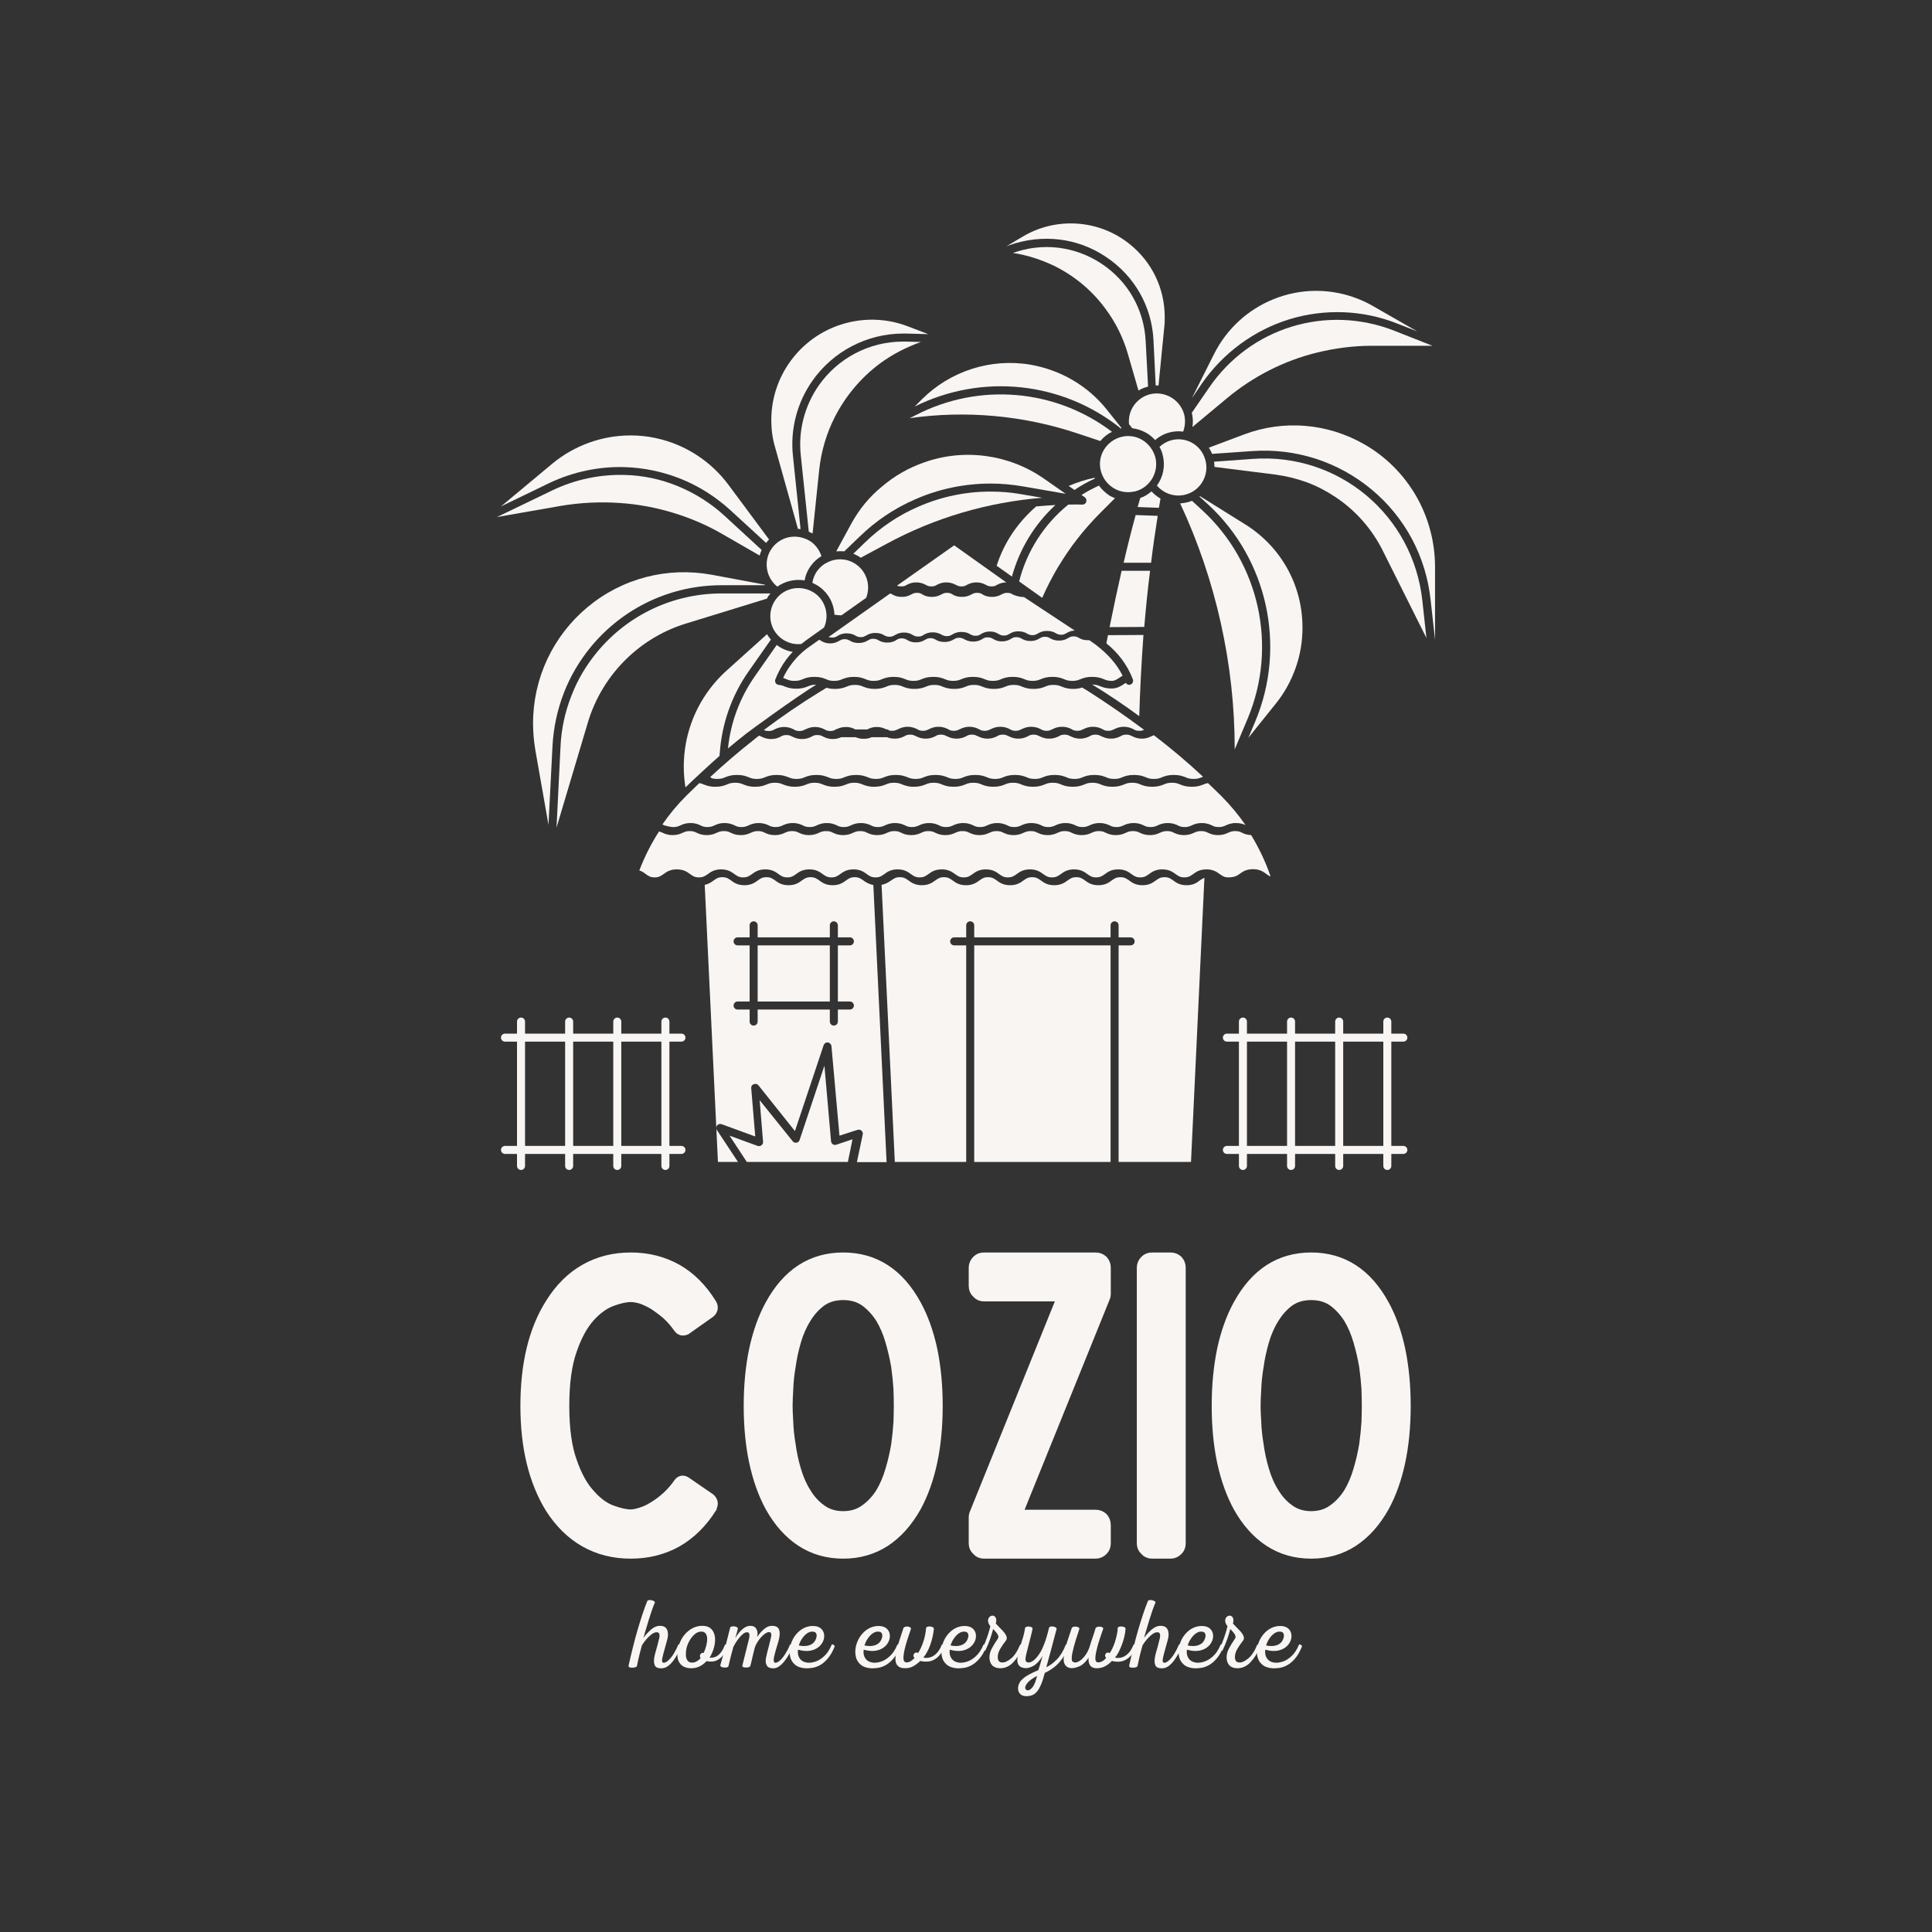 <svg xmlns="http://www.w3.org/2000/svg" xmlns:xlink="http://www.w3.org/1999/xlink" width="500" zoomAndPan="magnify" viewBox="0 0 375 375" height="500" preserveAspectRatio="xMidYMid meet" version="1.0"><rect x="0" y="0" width="375" height="375" fill="#333333" stroke="none"/><defs><g/><clipPath id="5bf1dad907"><path d="M 237 197 L 274 197 L 274 227.301 L 237 227.301 Z M 237 197 " clip-rule="nonzero"/></clipPath><clipPath id="181dcbe198"><path d="M 97 197 L 134 197 L 134 227.301 L 97 227.301 Z M 97 197 " clip-rule="nonzero"/></clipPath><clipPath id="ca20e13d93"><path d="M 231 62 L 278.57 62 L 278.57 83 L 231 83 Z M 231 62 " clip-rule="nonzero"/></clipPath><clipPath id="dbd2f3dcf6"><path d="M 96.32 92 L 148 92 L 148 108 L 96.32 108 Z M 96.32 92 " clip-rule="nonzero"/></clipPath><clipPath id="f0873009a9"><path d="M 234 82 L 278.57 82 L 278.57 125 L 234 125 Z M 234 82 " clip-rule="nonzero"/></clipPath></defs><g clip-path="url(#5bf1dad907)"><path fill="#f8f5f3" d="M 272.391 202.18 C 272.82 202.18 273.168 201.828 273.168 201.402 C 273.168 200.973 272.82 200.625 272.391 200.625 L 270.055 200.625 L 270.055 198.289 C 270.055 197.859 269.703 197.508 269.277 197.508 C 268.848 197.508 268.5 197.859 268.5 198.289 L 268.5 200.625 L 260.715 200.625 L 260.715 198.289 C 260.715 197.859 260.363 197.508 259.934 197.508 C 259.508 197.508 259.156 197.859 259.156 198.289 L 259.156 200.625 L 251.371 200.625 L 251.371 198.289 C 251.371 197.859 251.023 197.508 250.594 197.508 C 250.164 197.508 249.816 197.859 249.816 198.289 L 249.816 200.625 L 242.031 200.625 L 242.031 198.289 C 242.031 197.859 241.68 197.508 241.254 197.508 C 240.824 197.508 240.473 197.859 240.473 198.289 L 240.473 200.625 L 238.137 200.625 C 237.711 200.625 237.359 200.973 237.359 201.402 C 237.359 201.828 237.711 202.18 238.137 202.18 L 240.473 202.18 L 240.473 222.422 L 238.137 222.422 C 237.711 222.422 237.359 222.77 237.359 223.199 C 237.359 223.625 237.711 223.977 238.137 223.977 L 240.473 223.977 L 240.473 226.312 C 240.473 226.742 240.824 227.09 241.254 227.09 C 241.68 227.09 242.031 226.742 242.031 226.312 L 242.031 223.977 L 249.816 223.977 L 249.816 226.312 C 249.816 226.742 250.164 227.09 250.594 227.09 C 251.023 227.09 251.371 226.742 251.371 226.312 L 251.371 223.977 L 259.156 223.977 L 259.156 226.312 C 259.156 226.742 259.508 227.09 259.934 227.09 C 260.363 227.09 260.715 226.742 260.715 226.312 L 260.715 223.977 L 268.5 223.977 L 268.5 226.312 C 268.5 226.742 268.848 227.09 269.277 227.09 C 269.703 227.09 270.055 226.742 270.055 226.312 L 270.055 223.977 L 272.391 223.977 C 272.82 223.977 273.168 223.625 273.168 223.199 C 273.168 222.77 272.82 222.422 272.391 222.422 L 270.055 222.422 L 270.055 202.18 Z M 249.816 222.422 L 242.031 222.422 L 242.031 202.18 L 249.816 202.18 Z M 259.156 222.422 L 251.371 222.422 L 251.371 202.18 L 259.156 202.18 Z M 268.5 222.422 L 260.715 222.422 L 260.715 202.18 L 268.5 202.18 Z M 268.5 222.422 " fill-opacity="1" fill-rule="nonzero"/></g><g clip-path="url(#181dcbe198)"><path fill="#f8f5f3" d="M 132.27 202.18 C 132.695 202.18 133.047 201.828 133.047 201.402 C 133.047 200.973 132.695 200.625 132.27 200.625 L 129.934 200.625 L 129.934 198.289 C 129.934 197.859 129.582 197.508 129.156 197.508 C 128.727 197.508 128.375 197.859 128.375 198.289 L 128.375 200.625 L 120.59 200.625 L 120.59 198.289 C 120.59 197.859 120.242 197.508 119.812 197.508 C 119.387 197.508 119.035 197.859 119.035 198.289 L 119.035 200.625 L 111.25 200.625 L 111.25 198.289 C 111.25 197.859 110.898 197.508 110.473 197.508 C 110.043 197.508 109.691 197.859 109.691 198.289 L 109.691 200.625 L 101.91 200.625 L 101.91 198.289 C 101.91 197.859 101.559 197.508 101.129 197.508 C 100.703 197.508 100.352 197.859 100.352 198.289 L 100.352 200.625 L 98.016 200.625 C 97.59 200.625 97.238 200.973 97.238 201.402 C 97.238 201.828 97.59 202.18 98.016 202.18 L 100.352 202.18 L 100.352 222.422 L 98.016 222.422 C 97.59 222.422 97.238 222.77 97.238 223.199 C 97.238 223.625 97.59 223.977 98.016 223.977 L 100.352 223.977 L 100.352 226.312 C 100.352 226.742 100.703 227.09 101.129 227.09 C 101.559 227.09 101.91 226.742 101.91 226.312 L 101.91 223.977 L 109.691 223.977 L 109.691 226.312 C 109.691 226.742 110.043 227.09 110.473 227.09 C 110.898 227.09 111.25 226.742 111.25 226.312 L 111.25 223.977 L 119.035 223.977 L 119.035 226.312 C 119.035 226.742 119.387 227.09 119.812 227.09 C 120.242 227.09 120.59 226.742 120.59 226.312 L 120.59 223.977 L 128.375 223.977 L 128.375 226.312 C 128.375 226.742 128.727 227.09 129.156 227.09 C 129.582 227.09 129.934 226.742 129.934 226.312 L 129.934 223.977 L 132.27 223.977 C 132.695 223.977 133.047 223.625 133.047 223.199 C 133.047 222.77 132.695 222.422 132.27 222.422 L 129.934 222.422 L 129.934 202.18 Z M 109.691 222.422 L 101.91 222.422 L 101.91 202.18 L 109.691 202.18 Z M 119.035 222.422 L 111.25 222.422 L 111.25 202.18 L 119.035 202.18 Z M 128.375 222.422 L 120.59 222.422 L 120.59 202.18 L 128.375 202.18 Z M 128.375 222.422 " fill-opacity="1" fill-rule="nonzero"/></g><path fill="#f8f5f3" d="M 224.711 100.125 L 220.43 99.969 C 219.648 102.809 218.871 105.887 218.094 109.234 L 223.426 109.234 C 223.777 106.195 224.242 103.16 224.711 100.125 Z M 224.711 100.125 " fill-opacity="1" fill-rule="nonzero"/><path fill="#f8f5f3" d="M 223.23 110.789 L 217.703 110.789 C 216.926 114.215 216.148 117.875 215.367 121.727 L 222.102 121.688 C 222.414 118.027 222.766 114.41 223.23 110.789 Z M 223.23 110.789 " fill-opacity="1" fill-rule="nonzero"/><path fill="#f8f5f3" d="M 146.516 131.262 C 143.594 135.43 141.805 140.254 141.297 145.273 C 142.465 144.301 143.633 143.328 144.84 142.395 C 145.309 142.004 154.297 135.43 158.426 132.898 C 158.387 132.898 158.387 132.898 158.387 132.898 C 157.566 132.898 157.219 133.055 156.75 133.25 C 156.246 133.441 155.66 133.676 154.531 133.676 C 153.441 133.676 152.859 133.441 152.312 133.25 C 151.965 133.094 151.652 132.977 151.145 132.938 C 150.914 132.898 150.68 132.781 150.562 132.586 C 150.445 132.391 150.406 132.121 150.484 131.887 C 151.027 130.523 151.73 129.199 152.625 127.992 C 153.016 127.488 153.441 126.98 153.871 126.516 C 152.742 126.359 151.691 125.891 150.758 125.191 Z M 146.516 131.262 " fill-opacity="1" fill-rule="nonzero"/><path fill="#f8f5f3" d="M 150.602 116.316 C 148.809 118.73 149.277 122.156 151.691 123.945 C 152.781 124.762 154.145 125.152 155.543 124.996 C 155.855 124.762 156.129 124.531 156.438 124.297 L 159.941 121.805 C 160.992 119.508 160.293 116.746 158.27 115.227 C 155.816 113.438 152.391 113.902 150.602 116.316 Z M 150.602 116.316 " fill-opacity="1" fill-rule="nonzero"/><path fill="#f8f5f3" d="M 158.695 110.711 C 158.152 111.414 157.801 112.27 157.684 113.125 C 158.191 113.359 158.695 113.633 159.164 113.98 C 160.914 115.305 161.887 117.25 161.965 119.312 C 162.434 119.391 162.863 119.43 163.328 119.43 L 168.117 116.043 C 169.012 113.785 168.312 111.141 166.324 109.66 C 164.691 108.414 162.512 108.223 160.684 109.117 C 159.902 109.465 159.242 110.012 158.695 110.711 Z M 158.695 110.711 " fill-opacity="1" fill-rule="nonzero"/><path fill="#f8f5f3" d="M 141.105 130.094 C 134.68 135.855 131.684 144.34 133.047 152.828 C 133.824 152.047 138.262 147.922 139.664 146.715 C 139.664 146.559 139.664 146.363 139.703 146.211 C 140.094 140.527 142 135.039 145.27 130.367 L 149.629 124.141 C 149.355 123.828 149.082 123.477 148.887 123.09 Z M 141.105 130.094 " fill-opacity="1" fill-rule="nonzero"/><path fill="#f8f5f3" d="M 219.457 132.859 C 219.105 133.016 218.715 132.859 218.52 132.547 C 218.406 132.625 218.289 132.703 218.211 132.742 C 217.625 133.133 216.848 133.637 215.797 133.637 C 214.668 133.637 214.086 133.402 213.578 133.211 C 213.109 133.016 212.762 132.898 211.98 132.859 C 215.098 134.766 218.172 136.828 221.129 139.008 C 221.285 133.754 221.559 128.5 221.945 123.246 L 215.059 123.285 C 214.941 123.789 214.863 124.336 214.746 124.879 C 217.043 126.711 218.832 129.082 219.883 131.848 C 220.039 132.234 219.844 132.703 219.457 132.859 Z M 219.457 132.859 " fill-opacity="1" fill-rule="nonzero"/><path fill="#f8f5f3" d="M 165.234 101.645 L 162.316 107.016 C 162.824 106.977 163.367 106.977 163.875 107.016 L 166.832 104.172 C 169.984 101.098 173.645 98.645 177.691 96.895 C 182.324 94.871 187.266 93.859 192.328 93.859 C 194.391 93.859 196.492 94.055 198.516 94.402 L 206.844 95.844 L 202.719 92.965 C 195.906 88.176 187.148 86.969 179.324 89.77 C 176.328 90.82 173.605 92.379 171.191 94.441 C 168.738 96.426 166.754 98.879 165.234 101.645 Z M 165.234 101.645 " fill-opacity="1" fill-rule="nonzero"/><path fill="#f8f5f3" d="M 213.305 94.246 C 212.137 94.793 211.008 95.375 209.918 96.078 L 210.543 96.504 C 210.816 96.699 210.93 97.051 210.852 97.398 C 210.738 97.711 210.465 97.945 210.113 97.945 C 209.18 97.906 208.285 97.906 207.352 97.945 C 202.641 101.758 199.293 107.016 197.812 112.852 L 202.289 116.043 C 203.188 113.98 204.238 111.996 205.367 110.051 L 205.48 109.895 C 207.738 106.117 210.465 102.656 213.578 99.539 L 216.418 96.699 C 216.07 96.582 215.719 96.387 215.406 96.234 C 214.551 95.648 213.852 95.027 213.305 94.246 Z M 213.305 94.246 " fill-opacity="1" fill-rule="nonzero"/><path fill="#f8f5f3" d="M 212.449 92.73 C 210.738 93.078 209.062 93.625 207.43 94.324 L 208.559 95.105 C 209.801 94.246 211.125 93.508 212.527 92.887 C 212.488 92.848 212.449 92.77 212.449 92.73 Z M 212.449 92.73 " fill-opacity="1" fill-rule="nonzero"/><path fill="#f8f5f3" d="M 217.898 131.145 C 217.703 131.262 217.547 131.379 217.355 131.496 C 216.887 131.809 216.379 132.16 215.836 132.16 C 215.02 132.16 214.668 132.004 214.199 131.809 C 213.695 131.613 213.109 131.379 211.98 131.379 C 210.852 131.379 210.27 131.613 209.762 131.809 C 209.297 132.004 208.945 132.16 208.129 132.16 C 207.312 132.16 206.961 132.004 206.492 131.809 C 205.988 131.613 205.402 131.379 204.277 131.379 C 203.148 131.379 202.562 131.613 202.059 131.809 C 201.59 132.004 201.238 132.16 200.422 132.16 C 199.605 132.16 199.254 132.004 198.789 131.809 C 198.281 131.613 197.699 131.379 196.57 131.379 C 195.441 131.379 194.855 131.613 194.352 131.809 C 193.922 132.004 193.531 132.16 192.715 132.16 C 191.898 132.16 191.547 132.004 191.082 131.809 C 190.574 131.613 189.992 131.379 188.863 131.379 C 187.734 131.379 187.148 131.613 186.645 131.809 C 186.176 132.004 185.824 132.16 185.008 132.16 C 184.191 132.16 183.84 132.004 183.375 131.809 C 182.867 131.613 182.285 131.379 181.156 131.379 C 180.027 131.379 179.441 131.613 178.938 131.809 C 178.469 132.004 178.121 132.16 177.301 132.16 C 176.484 132.16 176.133 132.004 175.668 131.809 C 175.16 131.613 174.578 131.379 173.449 131.379 C 172.359 131.379 171.773 131.613 171.23 131.809 C 170.762 132.004 170.414 132.16 169.594 132.16 C 168.777 132.16 168.426 132.004 167.961 131.809 C 167.453 131.613 166.871 131.379 165.742 131.379 C 164.652 131.379 164.066 131.613 163.523 131.809 C 163.055 132.004 162.707 132.16 161.887 132.16 C 161.07 132.16 160.723 132.004 160.293 131.809 C 159.785 131.613 159.203 131.379 158.074 131.379 C 156.945 131.379 156.363 131.613 155.855 131.809 C 155.387 132.004 155.039 132.16 154.223 132.16 C 153.402 132.16 153.055 132.004 152.586 131.809 C 152.391 131.73 152.234 131.652 152.004 131.574 C 152.43 130.641 152.977 129.746 153.598 128.926 C 154.531 127.645 155.699 126.516 157.023 125.582 L 159.008 124.18 C 159.125 124.219 159.242 124.297 159.359 124.375 C 159.746 124.605 160.215 124.879 161.109 124.879 C 162.004 124.879 162.512 124.605 162.902 124.375 C 163.211 124.219 163.406 124.062 163.914 124.062 C 164.418 124.062 164.613 124.18 164.926 124.336 C 165.312 124.566 165.781 124.801 166.676 124.801 C 167.57 124.801 168.078 124.531 168.465 124.297 C 168.777 124.141 168.973 123.984 169.477 123.984 C 169.984 123.984 170.18 124.102 170.492 124.258 C 170.879 124.492 171.348 124.723 172.242 124.723 C 173.137 124.723 173.645 124.453 173.992 124.219 C 174.305 124.023 174.5 123.906 175.004 123.906 C 175.512 123.906 175.707 124.023 176.016 124.18 C 176.406 124.414 176.875 124.684 177.77 124.684 C 178.664 124.684 179.172 124.414 179.559 124.18 C 179.871 124.023 180.066 123.867 180.57 123.867 C 181.078 123.867 181.273 123.984 181.582 124.141 C 181.973 124.375 182.441 124.605 183.336 124.605 C 184.23 124.605 184.734 124.336 185.125 124.102 C 185.438 123.945 185.633 123.789 186.137 123.789 C 186.605 123.789 186.84 123.906 187.148 124.062 C 187.539 124.258 188.004 124.531 188.902 124.531 C 189.797 124.531 190.301 124.258 190.691 124.023 C 191.004 123.828 191.199 123.711 191.703 123.711 C 192.211 123.711 192.402 123.828 192.715 123.984 C 193.105 124.219 193.57 124.492 194.469 124.492 C 195.363 124.492 195.867 124.219 196.258 123.984 C 196.57 123.789 196.762 123.672 197.27 123.672 C 197.777 123.672 197.969 123.789 198.281 123.945 C 198.672 124.18 199.137 124.414 200.031 124.414 C 200.93 124.414 201.395 124.141 201.785 123.906 C 202.098 123.75 202.289 123.594 202.797 123.594 C 203.301 123.594 203.496 123.711 203.809 123.867 C 204.199 124.102 204.664 124.336 205.559 124.336 C 206.457 124.336 206.961 124.062 207.352 123.828 C 207.66 123.672 207.855 123.516 208.363 123.516 C 208.867 123.516 209.062 123.633 209.375 123.789 C 209.762 124.023 210.23 124.258 211.125 124.258 C 211.125 124.258 211.281 124.258 211.438 124.258 L 212.645 125.113 C 215.137 127.02 216.77 128.926 217.898 131.145 Z M 217.898 131.145 " fill-opacity="1" fill-rule="nonzero"/><path fill="#f8f5f3" d="M 222.062 141.656 C 221.828 141.773 221.559 141.852 221.129 141.852 C 220.586 141.852 220.312 141.734 220 141.539 C 219.609 141.344 219.066 141.07 218.133 141.07 C 217.199 141.07 216.691 141.344 216.266 141.539 C 215.914 141.695 215.68 141.852 215.137 141.852 C 214.59 141.852 214.316 141.734 214.008 141.539 C 213.617 141.344 213.07 141.07 212.137 141.07 C 211.203 141.07 210.699 141.344 210.27 141.539 C 209.918 141.695 209.688 141.852 209.141 141.852 C 208.598 141.852 208.324 141.734 208.012 141.539 C 207.621 141.344 207.117 141.07 206.145 141.07 C 205.211 141.07 204.703 141.344 204.277 141.539 C 203.926 141.695 203.691 141.852 203.148 141.852 C 202.602 141.852 202.367 141.734 202.02 141.539 C 201.629 141.344 201.082 141.07 200.148 141.07 C 199.215 141.07 198.711 141.344 198.281 141.539 C 197.93 141.695 197.699 141.852 197.152 141.852 C 196.609 141.852 196.375 141.734 196.023 141.539 C 195.633 141.344 195.09 141.07 194.156 141.07 C 193.223 141.07 192.715 141.344 192.289 141.539 C 191.938 141.695 191.703 141.852 191.16 141.852 C 190.613 141.852 190.34 141.734 190.031 141.539 C 189.602 141.344 189.098 141.07 188.16 141.07 C 187.227 141.07 186.723 141.344 186.293 141.539 C 185.941 141.695 185.711 141.852 185.164 141.852 C 184.621 141.852 184.348 141.734 184.035 141.539 C 183.609 141.344 183.102 141.07 182.168 141.07 C 181.234 141.07 180.727 141.344 180.301 141.539 C 179.949 141.695 179.715 141.852 179.172 141.852 C 178.625 141.852 178.352 141.734 178.043 141.539 C 177.613 141.344 177.109 141.07 176.172 141.07 C 175.238 141.07 174.734 141.344 174.305 141.539 C 173.953 141.695 173.723 141.852 173.176 141.852 C 172.863 141.852 172.633 141.812 172.438 141.734 L 172.438 141.578 L 172.086 141.578 C 172.086 141.578 172.047 141.578 172.047 141.578 C 171.621 141.383 171.113 141.109 170.18 141.109 C 169.246 141.109 168.738 141.383 168.352 141.578 L 166.016 141.578 C 165.625 141.383 165.121 141.109 164.184 141.109 C 163.289 141.109 162.824 141.344 162.395 141.539 L 162.16 141.539 L 162.16 141.656 C 161.891 141.773 161.656 141.891 161.188 141.891 C 160.645 141.891 160.371 141.773 160.059 141.578 C 159.633 141.383 159.125 141.109 158.191 141.109 C 157.258 141.109 156.75 141.383 156.324 141.578 C 155.973 141.734 155.738 141.891 155.195 141.891 C 154.648 141.891 154.375 141.773 154.066 141.578 C 153.637 141.383 153.133 141.109 152.195 141.109 C 151.262 141.109 150.758 141.383 150.328 141.578 C 149.977 141.773 149.746 141.891 149.199 141.891 C 148.773 141.891 148.5 141.812 148.266 141.695 C 151.77 139.047 155.426 136.555 159.164 134.262 L 160.449 133.48 C 160.836 133.637 161.344 133.715 162.082 133.715 C 163.211 133.715 163.797 133.48 164.301 133.285 C 164.77 133.094 165.121 132.938 165.938 132.938 C 166.754 132.938 167.105 133.094 167.57 133.285 C 168.078 133.48 168.66 133.715 169.789 133.715 C 170.918 133.715 171.504 133.48 172.008 133.285 C 172.477 133.094 172.824 132.938 173.645 132.938 C 174.461 132.938 174.812 133.094 175.277 133.285 C 175.785 133.48 176.367 133.715 177.496 133.715 C 178.625 133.715 179.211 133.48 179.715 133.285 C 180.184 133.094 180.531 132.938 181.352 132.938 C 182.168 132.938 182.52 133.094 182.984 133.285 C 183.492 133.48 184.074 133.715 185.203 133.715 C 186.332 133.715 186.918 133.48 187.422 133.285 C 187.891 133.094 188.238 132.938 189.059 132.938 C 189.875 132.938 190.223 133.094 190.691 133.285 C 191.199 133.48 191.781 133.715 192.91 133.715 C 194.039 133.715 194.621 133.48 195.129 133.285 C 195.598 133.094 195.945 132.938 196.762 132.938 C 197.582 132.938 197.93 133.094 198.398 133.285 C 198.906 133.48 199.488 133.715 200.617 133.715 C 201.746 133.715 202.328 133.48 202.836 133.285 C 203.301 133.094 203.652 132.938 204.469 132.938 C 205.289 132.938 205.637 133.094 206.105 133.285 C 206.609 133.48 207.195 133.715 208.324 133.715 C 209.102 133.715 209.609 133.598 210.035 133.441 L 211.32 134.223 C 214.902 136.52 218.52 139.008 222.062 141.656 Z M 222.062 141.656 " fill-opacity="1" fill-rule="nonzero"/><path fill="#f8f5f3" d="M 114.793 125.426 C 121.059 117.914 130.246 113.594 140.016 113.594 L 148.5 113.594 C 148.461 113.555 148.461 113.516 148.422 113.477 L 138.184 111.566 C 129.582 109.973 120.785 112.23 114.051 117.836 C 107.32 123.441 103.465 131.652 103.465 140.41 C 103.465 142.121 103.621 143.836 103.895 145.508 L 106.461 160.105 L 107.242 144.77 C 107.438 141.227 108.176 137.762 109.461 134.453 C 110.707 131.223 112.535 128.148 114.793 125.426 Z M 114.793 125.426 " fill-opacity="1" fill-rule="nonzero"/><path fill="#f8f5f3" d="M 139.195 151.191 C 140.016 151.191 140.363 151.035 140.832 150.84 C 141.336 150.648 141.922 150.414 143.051 150.414 C 144.18 150.414 144.762 150.648 145.27 150.84 C 145.734 151.035 146.086 151.191 146.902 151.191 C 147.719 151.191 148.07 151.035 148.539 150.84 C 149.043 150.648 149.629 150.414 150.758 150.414 C 151.848 150.414 152.43 150.648 152.977 150.84 C 153.441 151.035 153.793 151.191 154.609 151.191 C 155.426 151.191 155.777 151.035 156.246 150.84 C 156.75 150.648 157.336 150.414 158.465 150.414 C 159.594 150.414 160.137 150.648 160.684 150.84 C 161.148 151.035 161.5 151.191 162.316 151.191 C 163.133 151.191 163.484 151.035 163.953 150.84 C 164.457 150.648 165.043 150.414 166.172 150.414 C 167.262 150.414 167.844 150.648 168.391 150.84 C 168.855 151.035 169.207 151.191 170.023 151.191 C 170.84 151.191 171.191 151.035 171.656 150.84 C 172.164 150.648 172.746 150.414 173.875 150.414 C 175.004 150.414 175.551 150.648 176.094 150.84 C 176.562 151.035 176.914 151.191 177.73 151.191 C 178.547 151.191 178.898 151.035 179.363 150.84 C 179.871 150.648 180.453 150.414 181.582 150.414 C 182.711 150.414 183.297 150.648 183.801 150.84 C 184.27 151.035 184.621 151.191 185.438 151.191 C 186.254 151.191 186.605 151.035 187.07 150.84 C 187.578 150.648 188.16 150.414 189.289 150.414 C 190.418 150.414 191.004 150.648 191.508 150.84 C 191.977 151.035 192.328 151.191 193.145 151.191 C 193.961 151.191 194.312 151.035 194.777 150.84 C 195.285 150.648 195.867 150.414 196.996 150.414 C 198.125 150.414 198.711 150.648 199.215 150.84 C 199.684 151.035 200.031 151.191 200.852 151.191 C 201.668 151.191 202.02 151.035 202.484 150.84 C 202.992 150.648 203.574 150.414 204.703 150.414 C 205.832 150.414 206.418 150.648 206.922 150.84 C 207.391 151.035 207.738 151.191 208.559 151.191 C 209.375 151.191 209.727 151.035 210.191 150.84 C 210.699 150.648 211.281 150.414 212.41 150.414 C 213.539 150.414 214.125 150.648 214.629 150.84 C 215.098 151.035 215.445 151.191 216.266 151.191 C 217.082 151.191 217.43 151.035 217.898 150.84 C 218.406 150.648 218.988 150.414 220.117 150.414 C 221.246 150.414 221.828 150.648 222.336 150.84 C 222.805 151.035 223.152 151.191 223.969 151.191 C 224.789 151.191 225.137 151.035 225.605 150.84 C 226.109 150.648 226.695 150.414 227.824 150.414 C 228.953 150.414 229.535 150.648 230.043 150.84 C 230.508 151.035 230.859 151.191 231.676 151.191 C 232.496 151.191 232.844 151.035 233.312 150.84 C 233.391 150.801 233.469 150.801 233.508 150.762 C 230.469 147.922 227.277 145.234 223.969 142.707 C 223.816 142.746 223.66 142.824 223.504 142.902 C 223.074 143.094 222.57 143.367 221.637 143.367 C 220.699 143.367 220.195 143.094 219.766 142.902 C 219.418 142.746 219.184 142.59 218.637 142.59 C 218.094 142.59 217.82 142.707 217.508 142.902 C 217.082 143.094 216.574 143.367 215.641 143.367 C 214.707 143.367 214.199 143.094 213.773 142.902 C 213.422 142.746 213.188 142.59 212.645 142.59 C 212.098 142.59 211.828 142.707 211.516 142.902 C 211.086 143.094 210.582 143.367 209.648 143.367 C 208.711 143.367 208.207 143.094 207.777 142.902 C 207.43 142.746 207.195 142.59 206.648 142.59 C 206.105 142.59 205.832 142.707 205.52 142.902 C 205.133 143.094 204.586 143.367 203.652 143.367 C 202.719 143.367 202.211 143.094 201.785 142.902 C 201.434 142.746 201.199 142.59 200.656 142.59 C 200.109 142.59 199.84 142.707 199.527 142.902 C 199.137 143.094 198.594 143.367 197.66 143.367 C 196.727 143.367 196.219 143.094 195.789 142.902 C 195.441 142.746 195.207 142.59 194.66 142.59 C 194.117 142.59 193.844 142.707 193.531 142.902 C 193.145 143.094 192.598 143.367 191.664 143.367 C 190.73 143.367 190.223 143.094 189.797 142.902 C 189.445 142.746 189.211 142.59 188.668 142.59 C 188.121 142.59 187.852 142.707 187.539 142.902 C 187.148 143.094 186.605 143.367 185.672 143.367 C 184.738 143.367 184.23 143.094 183.801 142.902 C 183.453 142.746 183.219 142.59 182.672 142.59 C 182.129 142.59 181.855 142.707 181.543 142.902 C 181.156 143.094 180.609 143.367 179.676 143.367 C 178.742 143.367 178.238 143.094 177.809 142.902 C 177.457 142.746 177.223 142.59 176.68 142.59 C 176.133 142.59 175.863 142.707 175.551 142.902 C 175.16 143.094 174.617 143.367 173.684 143.367 C 173.02 143.367 172.555 143.25 172.203 143.094 L 169.168 143.094 C 168.816 143.25 168.352 143.406 167.648 143.406 C 166.949 143.406 166.48 143.25 166.094 143.094 L 163.25 143.094 C 162.902 143.25 162.395 143.445 161.656 143.445 C 160.723 143.445 160.215 143.172 159.785 142.98 C 159.438 142.785 159.203 142.668 158.656 142.668 C 158.113 142.668 157.84 142.785 157.531 142.98 C 157.141 143.172 156.594 143.445 155.66 143.445 C 154.727 143.445 154.223 143.172 153.793 142.98 C 153.441 142.824 153.211 142.668 152.664 142.668 C 152.121 142.668 151.848 142.785 151.535 142.98 C 151.145 143.172 150.602 143.445 149.668 143.445 C 148.734 143.445 148.227 143.172 147.797 142.98 C 147.645 142.902 147.488 142.824 147.332 142.785 C 146.941 143.094 146.555 143.367 146.203 143.68 C 143.324 145.938 140.52 148.352 137.836 150.84 C 137.875 150.879 137.953 150.879 137.988 150.918 C 138.027 151.035 138.418 151.191 139.195 151.191 Z M 139.195 151.191 " fill-opacity="1" fill-rule="nonzero"/><path fill="#f8f5f3" d="M 250.242 61.98 C 257.094 59.879 264.527 60.152 271.184 62.797 L 275.074 64.316 L 266.434 59.371 C 263.09 57.465 259.312 56.453 255.461 56.453 C 252.617 56.453 249.855 57 247.246 58.051 C 242.188 60.074 238.098 63.848 235.648 68.715 L 231.328 77.316 L 233.312 74.398 C 237.438 68.48 243.434 64.082 250.242 61.98 Z M 250.242 61.98 " fill-opacity="1" fill-rule="nonzero"/><g clip-path="url(#ca20e13d93)"><path fill="#f8f5f3" d="M 231.445 82.883 L 238.176 77.277 C 240.707 75.176 243.473 73.348 246.391 71.867 C 249.309 70.387 252.422 69.219 255.613 68.441 C 259.078 67.586 262.66 67.117 266.242 67.117 L 278.035 67.117 L 270.641 64.199 C 257.445 59.023 242.652 63.578 234.676 75.254 L 231.328 80.117 C 231.559 81.051 231.598 81.988 231.445 82.883 Z M 231.445 82.883 " fill-opacity="1" fill-rule="nonzero"/></g><path fill="#f8f5f3" d="M 121.758 127.723 C 123.395 126.164 125.184 124.801 127.129 123.672 C 129.039 122.543 131.102 121.648 133.281 120.988 L 148.848 116.199 C 149.004 115.926 149.16 115.617 149.395 115.383 C 149.434 115.305 149.512 115.266 149.551 115.188 L 140.055 115.188 C 130.75 115.188 121.992 119.273 116 126.438 C 113.82 129.043 112.105 131.926 110.898 135.078 C 109.652 138.23 108.953 141.539 108.797 144.887 L 108.02 160.648 L 114.051 140.41 C 115.453 135.582 118.141 131.184 121.758 127.723 Z M 121.758 127.723 " fill-opacity="1" fill-rule="nonzero"/><path fill="#f8f5f3" d="M 192.289 95.414 C 187.461 95.414 182.75 96.387 178.273 98.336 C 174.383 100.008 170.879 102.383 167.883 105.301 L 165.625 107.48 C 166.133 107.676 166.637 107.949 167.066 108.258 L 172.125 105.535 C 181.465 100.477 191.742 97.477 202.289 96.621 L 198.203 95.922 C 196.258 95.57 194.273 95.414 192.289 95.414 Z M 192.289 95.414 " fill-opacity="1" fill-rule="nonzero"/><path fill="#f8f5f3" d="M 208.598 122.387 C 207.816 122.426 207.391 122.66 207 122.895 C 206.688 123.051 206.492 123.207 205.988 123.207 C 205.48 123.207 205.289 123.09 204.977 122.934 C 204.586 122.699 204.121 122.465 203.227 122.465 C 202.328 122.465 201.824 122.738 201.434 122.973 C 201.121 123.129 200.93 123.285 200.422 123.285 C 199.918 123.285 199.723 123.168 199.41 123.012 C 199.02 122.777 198.555 122.543 197.66 122.543 C 196.762 122.543 196.297 122.816 195.906 123.051 C 195.598 123.207 195.402 123.363 194.895 123.363 C 194.391 123.363 194.195 123.246 193.883 123.09 C 193.492 122.855 193.027 122.582 192.133 122.582 C 191.238 122.582 190.77 122.855 190.379 123.09 C 190.07 123.285 189.875 123.402 189.367 123.402 C 188.863 123.402 188.668 123.285 188.355 123.129 C 187.969 122.895 187.5 122.66 186.605 122.66 C 185.711 122.66 185.203 122.934 184.812 123.168 C 184.504 123.324 184.309 123.477 183.801 123.477 C 183.297 123.477 183.102 123.363 182.789 123.207 C 182.402 123.012 181.934 122.738 181.039 122.738 C 180.145 122.738 179.637 123.012 179.25 123.246 C 178.938 123.441 178.742 123.555 178.234 123.555 C 177.73 123.555 177.535 123.441 177.223 123.285 C 176.836 123.051 176.367 122.777 175.473 122.777 C 174.578 122.777 174.07 123.051 173.684 123.285 C 173.371 123.441 173.176 123.594 172.672 123.594 C 172.164 123.594 171.969 123.477 171.656 123.324 C 171.27 123.09 170.801 122.855 169.906 122.855 C 169.012 122.855 168.504 123.129 168.117 123.363 C 167.805 123.516 167.609 123.672 167.105 123.672 C 166.598 123.672 166.402 123.555 166.094 123.402 C 165.703 123.168 165.234 122.934 164.34 122.934 C 163.445 122.934 162.941 123.207 162.551 123.441 C 162.238 123.633 162.043 123.75 161.539 123.75 C 161.227 123.75 161.031 123.711 160.836 123.633 L 172.785 115.188 C 172.941 115.227 173.059 115.305 173.215 115.383 C 173.605 115.617 174.109 115.852 175.043 115.852 C 175.98 115.852 176.484 115.578 176.875 115.383 C 177.184 115.227 177.418 115.07 177.965 115.07 C 178.508 115.07 178.742 115.188 179.055 115.383 C 179.441 115.617 179.949 115.852 180.883 115.852 C 181.816 115.852 182.324 115.578 182.711 115.383 C 183.023 115.227 183.258 115.07 183.801 115.07 C 184.348 115.07 184.582 115.188 184.891 115.383 C 185.281 115.617 185.789 115.852 186.723 115.852 C 187.656 115.852 188.16 115.578 188.551 115.383 C 188.863 115.227 189.094 115.07 189.641 115.07 C 190.184 115.07 190.418 115.188 190.73 115.383 C 191.121 115.617 191.625 115.852 192.559 115.852 C 193.492 115.852 194 115.578 194.391 115.383 C 194.699 115.227 194.934 115.07 195.48 115.07 C 196.023 115.07 196.258 115.188 196.57 115.383 C 196.957 115.578 197.852 115.887 198.75 115.887 Z M 208.598 122.387 " fill-opacity="1" fill-rule="nonzero"/><path fill="#f8f5f3" d="M 174.109 113.668 C 174.305 113.746 174.539 113.824 174.93 113.824 C 175.473 113.824 175.707 113.707 176.02 113.516 C 176.406 113.32 176.914 113.047 177.848 113.047 C 178.781 113.047 179.285 113.32 179.676 113.516 C 179.988 113.668 180.223 113.824 180.766 113.824 C 181.312 113.824 181.543 113.707 181.855 113.516 C 182.246 113.32 182.75 113.047 183.684 113.047 C 184.621 113.047 185.125 113.32 185.516 113.516 C 185.824 113.668 186.059 113.824 186.605 113.824 C 187.148 113.824 187.383 113.707 187.695 113.516 C 188.082 113.32 188.59 113.047 189.523 113.047 C 190.457 113.047 190.965 113.32 191.352 113.516 C 191.664 113.668 191.898 113.824 192.441 113.824 C 192.988 113.824 193.223 113.707 193.531 113.516 C 193.922 113.32 194.43 113.047 195.324 113.047 L 185.203 105.848 Z M 174.109 113.668 " fill-opacity="1" fill-rule="nonzero"/><path fill="#f8f5f3" d="M 204.859 98.023 C 203.613 98.102 202.367 98.18 201.121 98.297 C 199.371 99.812 197.812 101.566 196.492 103.512 C 195.207 105.457 194.156 107.559 193.453 109.816 L 196.414 111.918 C 197.891 106.547 200.812 101.758 204.859 98.023 Z M 204.859 98.023 " fill-opacity="1" fill-rule="nonzero"/><path fill="#f8f5f3" d="M 215.836 83.816 C 204.859 75.488 190.07 74.203 177.73 80.586 L 176.562 81.168 C 187.5 79.613 198.672 80.625 209.141 84.129 L 213.578 85.605 C 214.199 84.828 214.941 84.246 215.836 83.816 Z M 215.836 83.816 " fill-opacity="1" fill-rule="nonzero"/><path fill="#f8f5f3" d="M 161.656 222.109 C 161.461 221.992 161.344 221.758 161.305 221.523 L 160.02 206.852 L 155.195 221.293 C 155.117 221.562 154.883 221.758 154.609 221.797 C 154.336 221.836 154.027 221.758 153.871 221.523 L 147.449 213.547 L 148.109 221.602 C 148.148 221.875 148.031 222.109 147.797 222.305 C 147.605 222.461 147.293 222.5 147.059 222.422 L 141.609 220.434 L 144.957 225.535 L 164.574 225.535 L 165.469 221.137 L 162.316 222.188 C 162.121 222.266 161.852 222.227 161.656 222.109 Z M 161.656 222.109 " fill-opacity="1" fill-rule="nonzero"/><path fill="#f8f5f3" d="M 147.059 183.496 L 161.07 183.496 L 161.07 194.395 L 147.059 194.395 Z M 147.059 183.496 " fill-opacity="1" fill-rule="nonzero"/><g clip-path="url(#dbd2f3dcf6)"><path fill="#f8f5f3" d="M 120.359 97.633 C 123.859 97.867 127.324 98.527 130.672 99.539 C 134.02 100.555 137.289 101.953 140.285 103.707 L 147.449 107.832 C 147.527 107.48 147.684 107.094 147.836 106.742 L 140.559 100.047 C 137.914 97.633 134.875 95.727 131.566 94.363 C 128.258 93 124.758 92.262 121.176 92.184 C 116.387 92.066 111.602 93.078 107.281 95.145 L 96.461 100.359 L 108.914 98.18 C 112.691 97.555 116.504 97.359 120.359 97.633 Z M 120.359 97.633 " fill-opacity="1" fill-rule="nonzero"/></g><path fill="#f8f5f3" d="M 121.254 90.668 C 125.027 90.785 128.688 91.562 132.191 92.965 C 135.656 94.363 138.848 96.387 141.648 98.918 L 148.695 105.379 C 148.887 105.145 149.043 104.953 149.277 104.719 L 141.414 94.129 C 137.949 89.461 132.93 86.23 127.246 85.023 C 125.652 84.672 124.016 84.516 122.383 84.516 C 116.855 84.516 111.484 86.461 107.242 89.965 L 97.238 98.297 L 106.656 93.742 C 111.172 91.602 116.23 90.512 121.254 90.668 Z M 121.254 90.668 " fill-opacity="1" fill-rule="nonzero"/><path fill="#f8f5f3" d="M 167.57 170.887 C 167.066 170.535 166.715 170.262 165.898 170.262 C 165.082 170.262 164.73 170.535 164.223 170.887 C 163.641 171.316 162.941 171.82 161.617 171.82 C 160.293 171.82 159.594 171.316 159.008 170.887 C 158.504 170.535 158.152 170.262 157.336 170.262 C 156.516 170.262 156.168 170.535 155.66 170.887 C 155.078 171.316 154.375 171.82 153.055 171.82 C 151.73 171.82 151.027 171.316 150.445 170.887 C 149.938 170.535 149.59 170.262 148.773 170.262 C 147.953 170.262 147.605 170.535 147.098 170.887 C 146.516 171.316 145.812 171.82 144.488 171.82 C 143.168 171.82 142.465 171.316 141.883 170.887 C 141.375 170.535 141.027 170.262 140.207 170.262 C 139.391 170.262 139.039 170.535 138.535 170.887 C 138.105 171.199 137.602 171.586 136.785 171.742 L 139.352 225.535 L 143.246 225.535 L 139.156 219.344 C 138.965 219.074 139.004 218.684 139.195 218.449 C 139.391 218.176 139.742 218.102 140.094 218.215 L 146.594 220.59 L 145.812 211.211 C 145.773 210.859 145.969 210.547 146.32 210.434 C 146.629 210.316 147.02 210.395 147.215 210.664 L 154.297 219.539 L 159.863 202.883 C 159.98 202.531 160.332 202.297 160.684 202.336 C 161.031 202.375 161.344 202.688 161.383 203.035 L 162.941 220.434 L 166.441 219.305 C 166.715 219.23 166.988 219.266 167.223 219.461 C 167.414 219.656 167.531 219.93 167.453 220.203 L 166.324 225.574 L 172.086 225.574 L 169.516 171.781 C 168.543 171.586 168 171.199 167.57 170.887 Z M 164.965 194.395 C 165.391 194.395 165.742 194.746 165.742 195.176 C 165.742 195.602 165.391 195.953 164.965 195.953 L 162.629 195.953 L 162.629 198.289 C 162.629 198.715 162.277 199.066 161.852 199.066 C 161.422 199.066 161.07 198.715 161.07 198.289 L 161.07 195.953 L 147.059 195.953 L 147.059 198.289 C 147.059 198.715 146.707 199.066 146.281 199.066 C 145.852 199.066 145.504 198.715 145.504 198.289 L 145.504 195.953 L 143.168 195.953 C 142.738 195.953 142.387 195.602 142.387 195.176 C 142.387 194.746 142.738 194.395 143.168 194.395 L 145.504 194.395 L 145.504 183.496 L 143.168 183.496 C 142.738 183.496 142.387 183.148 142.387 182.719 C 142.387 182.289 142.738 181.941 143.168 181.941 L 145.504 181.941 L 145.504 179.605 C 145.504 179.176 145.852 178.828 146.281 178.828 C 146.707 178.828 147.059 179.176 147.059 179.605 L 147.059 181.941 L 161.07 181.941 L 161.07 179.605 C 161.07 179.176 161.422 178.828 161.852 178.828 C 162.277 178.828 162.629 179.176 162.629 179.605 L 162.629 181.941 L 164.965 181.941 C 165.391 181.941 165.742 182.289 165.742 182.719 C 165.742 183.148 165.391 183.496 164.965 183.496 L 162.629 183.496 L 162.629 194.395 Z M 164.965 194.395 " fill-opacity="1" fill-rule="nonzero"/><path fill="#f8f5f3" d="M 154.883 102.656 C 155.039 102.656 155.195 102.695 155.387 102.695 L 153.91 88.488 C 153.363 83.348 154.688 78.211 157.645 73.969 C 161.656 68.207 168.273 64.742 175.316 64.742 C 175.512 64.742 175.707 64.742 175.863 64.742 L 180.184 64.859 L 176.211 63.344 C 168.621 60.422 159.941 62.562 154.57 68.676 C 151.418 72.258 149.707 76.809 149.707 81.559 C 149.707 83.348 149.938 85.102 150.445 86.812 Z M 154.883 102.656 " fill-opacity="1" fill-rule="nonzero"/><path fill="#f8f5f3" d="M 243.16 89.07 L 235.648 89.617 C 235.688 89.965 235.727 90.277 235.727 90.629 L 247.48 92.105 C 249.543 92.379 251.605 92.887 253.59 93.586 C 255.574 94.324 257.445 95.297 259.195 96.465 C 263.125 99.074 266.32 102.695 268.422 106.938 L 276.867 123.828 L 276.09 116.707 C 274.336 100.008 259.855 87.863 243.16 89.07 Z M 243.16 89.07 " fill-opacity="1" fill-rule="nonzero"/><path fill="#f8f5f3" d="M 189.094 225.535 L 215.562 225.535 L 215.562 183.496 L 189.094 183.496 Z M 189.094 225.535 " fill-opacity="1" fill-rule="nonzero"/><g clip-path="url(#f0873009a9)"><path fill="#f8f5f3" d="M 274.844 96.234 C 272.43 92.066 268.926 88.566 264.723 86.191 C 257.602 82.141 249.152 81.441 241.484 84.32 L 234.637 86.891 C 234.867 87.281 235.102 87.668 235.258 88.098 L 243.082 87.551 C 251.527 86.969 259.742 89.617 266.242 95.027 C 272.742 100.438 276.789 108.066 277.684 116.473 L 278.539 124.18 L 278.539 110.012 C 278.539 105.184 277.254 100.398 274.844 96.234 Z M 274.844 96.234 " fill-opacity="1" fill-rule="nonzero"/></g><path fill="#f8f5f3" d="M 240.59 169.641 C 241.176 169.211 241.875 168.707 243.199 168.707 C 244.523 168.707 245.223 169.211 245.805 169.641 C 246.078 169.836 246.312 170.031 246.625 170.109 C 246.586 169.992 246.547 169.875 246.508 169.797 C 245.574 167.109 244.328 164.543 242.848 162.09 C 241.953 162.051 241.445 161.816 241.059 161.621 C 240.668 161.43 240.395 161.312 239.734 161.312 C 239.074 161.312 238.801 161.469 238.41 161.621 C 237.984 161.816 237.438 162.09 236.426 162.09 C 235.414 162.09 234.867 161.816 234.441 161.621 C 234.051 161.43 233.777 161.312 233.117 161.312 C 232.457 161.312 232.184 161.469 231.793 161.621 C 231.367 161.816 230.82 162.09 229.809 162.09 C 228.797 162.09 228.254 161.816 227.824 161.621 C 227.434 161.43 227.164 161.312 226.5 161.312 C 225.84 161.312 225.566 161.469 225.176 161.621 C 224.75 161.816 224.203 162.09 223.191 162.09 C 222.18 162.09 221.637 161.816 221.207 161.621 C 220.816 161.43 220.547 161.312 219.883 161.312 C 219.223 161.312 218.949 161.469 218.559 161.621 C 218.133 161.816 217.586 162.09 216.574 162.09 C 215.562 162.09 215.02 161.816 214.59 161.621 C 214.199 161.43 213.93 161.312 213.266 161.312 C 212.605 161.312 212.332 161.469 211.941 161.621 C 211.516 161.816 210.969 162.09 209.957 162.09 C 208.945 162.09 208.402 161.816 207.973 161.621 C 207.586 161.43 207.312 161.312 206.648 161.312 C 205.988 161.312 205.715 161.469 205.328 161.621 C 204.898 161.816 204.352 162.09 203.34 162.09 C 202.328 162.09 201.785 161.816 201.355 161.621 C 200.969 161.43 200.695 161.312 200.031 161.312 C 199.371 161.312 199.098 161.469 198.711 161.621 C 198.281 161.816 197.738 162.09 196.723 162.09 C 195.711 162.09 195.168 161.816 194.738 161.621 C 194.352 161.43 194.078 161.312 193.418 161.312 C 192.754 161.312 192.48 161.469 192.094 161.621 C 191.664 161.816 191.121 162.09 190.109 162.09 C 189.094 162.09 188.551 161.816 188.121 161.621 C 187.734 161.43 187.461 161.312 186.801 161.312 C 186.137 161.312 185.863 161.469 185.477 161.621 C 185.047 161.816 184.504 162.09 183.492 162.09 C 182.48 162.09 181.934 161.816 181.504 161.621 C 181.117 161.43 180.844 161.312 180.184 161.312 C 179.52 161.312 179.25 161.469 178.859 161.621 C 178.43 161.816 177.887 162.09 176.875 162.09 C 175.863 162.09 175.316 161.816 174.891 161.621 C 174.5 161.43 174.227 161.312 173.566 161.312 C 172.902 161.312 172.633 161.469 172.242 161.621 C 171.812 161.816 171.27 162.09 170.258 162.09 C 169.246 162.09 168.699 161.816 168.273 161.621 C 167.883 161.43 167.609 161.312 166.949 161.312 C 166.285 161.312 166.016 161.469 165.625 161.621 C 165.195 161.816 164.652 162.09 163.641 162.09 C 162.629 162.09 162.082 161.816 161.656 161.621 C 161.266 161.43 160.992 161.312 160.332 161.312 C 159.672 161.312 159.398 161.469 159.008 161.621 C 158.582 161.816 158.035 162.09 157.023 162.09 C 156.012 162.09 155.465 161.816 155.039 161.621 C 154.648 161.43 154.375 161.312 153.715 161.312 C 153.055 161.312 152.781 161.469 152.391 161.621 C 151.965 161.816 151.418 162.09 150.406 162.09 C 149.395 162.09 148.848 161.816 148.422 161.621 C 148.031 161.43 147.758 161.312 147.098 161.312 C 146.438 161.312 146.164 161.469 145.773 161.621 C 145.348 161.816 144.801 162.09 143.789 162.09 C 142.777 162.09 142.234 161.816 141.805 161.621 C 141.414 161.43 141.145 161.312 140.48 161.312 C 139.82 161.312 139.547 161.469 139.156 161.621 C 138.73 161.816 138.184 162.09 137.172 162.09 C 136.16 162.09 135.617 161.816 135.188 161.621 C 134.797 161.43 134.527 161.312 133.863 161.312 C 133.203 161.312 132.93 161.469 132.539 161.621 C 132.113 161.816 131.566 162.09 130.555 162.09 C 129.543 162.09 129 161.816 128.57 161.621 C 128.336 161.508 128.141 161.43 127.91 161.391 C 126.391 163.762 125.105 166.293 124.094 168.941 C 124.641 169.137 125.027 169.406 125.379 169.68 C 125.887 170.031 126.234 170.301 127.051 170.301 C 127.871 170.301 128.258 170.031 128.766 169.68 C 129.348 169.25 130.051 168.746 131.375 168.746 C 132.695 168.746 133.398 169.25 133.98 169.68 C 134.488 170.031 134.836 170.301 135.656 170.301 C 136.473 170.301 136.859 170.031 137.367 169.68 C 137.949 169.25 138.652 168.746 139.977 168.746 C 141.297 168.746 142 169.25 142.582 169.68 C 143.09 170.031 143.438 170.301 144.258 170.301 C 145.074 170.301 145.426 170.031 145.93 169.68 C 146.516 169.25 147.215 168.746 148.539 168.746 C 149.863 168.746 150.562 169.25 151.145 169.68 C 151.652 170.031 152.004 170.301 152.82 170.301 C 153.637 170.301 153.988 170.031 154.492 169.68 C 155.078 169.25 155.777 168.746 157.102 168.746 C 158.426 168.746 159.125 169.25 159.707 169.68 C 160.215 170.031 160.566 170.301 161.383 170.301 C 162.199 170.301 162.551 170.031 163.055 169.68 C 163.641 169.25 164.34 168.746 165.664 168.746 C 166.988 168.746 167.688 169.25 168.273 169.68 C 168.777 170.031 169.129 170.301 169.945 170.301 C 170.762 170.301 171.113 170.031 171.621 169.68 C 172.203 169.25 172.902 168.746 174.227 168.746 C 175.551 168.746 176.25 169.25 176.836 169.68 C 177.34 170.031 177.691 170.301 178.508 170.301 C 179.324 170.301 179.676 170.031 180.184 169.68 C 180.766 169.25 181.465 168.746 182.789 168.746 C 184.113 168.746 184.812 169.25 185.398 169.68 C 185.902 170.031 186.254 170.301 187.07 170.301 C 187.891 170.301 188.238 170.031 188.746 169.68 C 189.328 169.25 190.031 168.746 191.352 168.746 C 192.676 168.746 193.379 169.25 193.961 169.68 C 194.469 170.031 194.816 170.301 195.633 170.301 C 196.453 170.301 196.801 170.031 197.309 169.68 C 197.891 169.25 198.594 168.746 199.918 168.746 C 201.238 168.746 201.941 169.25 202.523 169.68 C 203.031 170.031 203.379 170.301 204.199 170.301 C 205.016 170.301 205.367 170.031 205.871 169.68 C 206.457 169.25 207.156 168.746 208.48 168.746 C 209.801 168.746 210.504 169.25 211.086 169.68 C 211.594 170.031 211.941 170.301 212.762 170.301 C 213.578 170.301 213.93 170.031 214.434 169.68 C 215.02 169.25 215.719 168.746 217.043 168.746 C 218.367 168.746 219.066 169.25 219.648 169.68 C 220.156 170.031 220.508 170.301 221.324 170.301 C 222.141 170.301 222.492 170.031 222.996 169.68 C 223.582 169.25 224.281 168.746 225.605 168.746 C 226.93 168.746 227.629 169.25 228.215 169.68 C 228.719 170.031 229.07 170.301 229.887 170.301 C 230.703 170.301 231.055 170.031 231.559 169.68 C 232.145 169.25 232.844 168.746 234.168 168.746 C 235.492 168.746 236.191 169.25 236.777 169.68 C 237.281 170.031 237.633 170.301 238.449 170.301 C 239.695 170.262 240.086 169.992 240.59 169.641 Z M 240.59 169.641 " fill-opacity="1" fill-rule="nonzero"/><path fill="#f8f5f3" d="M 230.316 171.82 C 228.992 171.82 228.289 171.316 227.707 170.887 C 227.199 170.535 226.852 170.262 226.035 170.262 C 225.215 170.262 224.867 170.535 224.359 170.887 C 223.777 171.316 223.074 171.82 221.75 171.82 C 220.43 171.82 219.727 171.316 219.145 170.887 C 218.637 170.535 218.289 170.262 217.469 170.262 C 216.652 170.262 216.301 170.535 215.797 170.887 C 215.211 171.316 214.512 171.82 213.188 171.82 C 211.867 171.82 211.164 171.316 210.582 170.887 C 210.074 170.535 209.727 170.262 208.906 170.262 C 208.09 170.262 207.738 170.535 207.234 170.887 C 206.648 171.316 205.949 171.82 204.625 171.82 C 203.301 171.82 202.602 171.316 202.02 170.887 C 201.512 170.535 201.16 170.262 200.344 170.262 C 199.527 170.262 199.176 170.535 198.672 170.887 C 198.086 171.316 197.387 171.82 196.062 171.82 C 194.738 171.82 194.039 171.316 193.453 170.887 C 192.949 170.535 192.598 170.262 191.781 170.262 C 190.965 170.262 190.613 170.535 190.109 170.887 C 189.523 171.316 188.824 171.82 187.5 171.82 C 186.176 171.82 185.477 171.316 184.891 170.887 C 184.387 170.535 184.035 170.262 183.219 170.262 C 182.402 170.262 182.051 170.535 181.543 170.887 C 180.961 171.316 180.262 171.82 178.938 171.82 C 177.613 171.82 176.914 171.316 176.328 170.887 C 175.824 170.535 175.473 170.262 174.656 170.262 C 173.84 170.262 173.488 170.535 172.98 170.887 C 172.516 171.199 171.969 171.586 171.113 171.742 L 173.684 225.535 L 187.539 225.535 L 187.539 183.496 L 185.203 183.496 C 184.773 183.496 184.426 183.148 184.426 182.719 C 184.426 182.289 184.773 181.941 185.203 181.941 L 187.539 181.941 L 187.539 179.605 C 187.539 179.176 187.891 178.828 188.316 178.828 C 188.746 178.828 189.094 179.176 189.094 179.605 L 189.094 181.941 L 215.562 181.941 L 215.562 179.605 C 215.562 179.176 215.914 178.828 216.34 178.828 C 216.77 178.828 217.121 179.176 217.121 179.605 L 217.121 181.941 L 219.457 181.941 C 219.883 181.941 220.234 182.289 220.234 182.719 C 220.234 183.148 219.883 183.496 219.457 183.496 L 217.121 183.496 L 217.121 225.535 L 231.172 225.535 L 233.777 170.379 C 233.469 170.496 233.195 170.691 232.883 170.887 C 232.34 171.316 231.637 171.82 230.316 171.82 Z M 230.316 171.82 " fill-opacity="1" fill-rule="nonzero"/><path fill="#f8f5f3" d="M 175.277 66.301 C 168.738 66.301 162.629 69.492 158.891 74.863 C 156.168 78.797 154.922 83.582 155.426 88.332 L 156.984 103.199 C 157.219 103.316 157.492 103.434 157.723 103.551 L 159.008 91.172 C 159.398 87.59 160.41 84.129 162.043 80.938 C 164.105 76.887 167.105 73.309 170.762 70.582 C 173.176 68.793 175.902 67.391 178.742 66.379 L 175.824 66.301 C 175.629 66.301 175.473 66.301 175.277 66.301 Z M 175.277 66.301 " fill-opacity="1" fill-rule="nonzero"/><path fill="#f8f5f3" d="M 223.504 95.375 C 222.879 95.922 222.141 96.387 221.324 96.66 L 220.816 98.414 L 224.945 98.566 C 225.059 97.984 225.137 97.359 225.254 96.777 C 224.594 96.387 224.008 95.922 223.504 95.375 Z M 223.504 95.375 " fill-opacity="1" fill-rule="nonzero"/><path fill="#f8f5f3" d="M 214.629 49.836 C 220.195 53.535 223.582 59.449 223.895 66.105 L 224.32 74.824 C 224.516 74.824 224.672 74.824 224.867 74.824 L 225.996 63.383 C 226.074 62.797 226.074 62.176 226.074 61.551 C 226.074 55.984 223.582 50.809 219.223 47.344 C 213.305 42.598 204.977 42.051 198.477 45.945 L 195.324 47.812 L 195.945 47.578 C 202.328 45.359 209.102 46.141 214.629 49.836 Z M 214.629 49.836 " fill-opacity="1" fill-rule="nonzero"/><path fill="#f8f5f3" d="M 178.938 77.512 L 177.535 78.91 C 190.613 72.41 206.223 74.047 217.586 83.191 C 217.625 83.191 217.625 83.191 217.664 83.191 C 217.664 83.117 217.625 83.078 217.625 83 L 214.824 79.496 C 212.996 77.199 210.738 75.254 208.207 73.773 C 205.676 72.297 202.875 71.281 199.957 70.777 C 192.289 69.492 184.426 72.023 178.938 77.512 Z M 178.938 77.512 " fill-opacity="1" fill-rule="nonzero"/><path fill="#f8f5f3" d="M 221.676 85.371 C 220.816 84.867 219.883 84.633 218.949 84.633 C 218.48 84.633 218.016 84.711 217.547 84.828 C 216.148 85.219 214.98 86.113 214.238 87.359 C 213.5 88.605 213.305 90.082 213.695 91.484 C 214.086 92.887 214.98 94.055 216.227 94.793 C 217.43 95.492 218.793 95.688 220.117 95.414 C 220.117 95.414 220.352 95.375 220.352 95.375 C 223.27 94.598 224.984 91.602 224.242 88.719 C 223.816 87.281 222.918 86.113 221.676 85.371 Z M 221.676 85.371 " fill-opacity="1" fill-rule="nonzero"/><path fill="#f8f5f3" d="M 222.766 75.059 C 222.805 75.059 222.805 75.059 222.84 75.059 L 222.375 66.223 C 222.062 60.074 218.949 54.586 213.773 51.16 C 208.637 47.773 202.367 47.035 196.609 49.098 C 199.449 49.523 202.172 50.422 204.742 51.664 C 208.559 53.574 211.941 56.375 214.473 59.801 C 216.496 62.488 218.016 65.523 218.949 68.793 L 220.973 75.797 C 221.52 75.488 222.102 75.215 222.766 75.059 Z M 222.766 75.059 " fill-opacity="1" fill-rule="nonzero"/><path fill="#f8f5f3" d="M 130.711 160.531 C 131.375 160.531 131.645 160.379 132.035 160.223 C 132.465 160.027 133.008 159.754 134.02 159.754 C 135.031 159.754 135.578 160.027 136.004 160.223 C 136.395 160.418 136.668 160.531 137.328 160.531 C 137.988 160.531 138.262 160.379 138.652 160.223 C 139.078 160.027 139.625 159.754 140.637 159.754 C 141.648 159.754 142.195 160.027 142.621 160.223 C 143.012 160.418 143.285 160.531 143.945 160.531 C 144.605 160.531 144.879 160.379 145.27 160.223 C 145.695 160.027 146.242 159.754 147.254 159.754 C 148.266 159.754 148.809 160.027 149.238 160.223 C 149.629 160.418 149.898 160.531 150.562 160.531 C 151.223 160.531 151.496 160.379 151.887 160.223 C 152.312 160.027 152.859 159.754 153.871 159.754 C 154.883 159.754 155.426 160.027 155.855 160.223 C 156.246 160.418 156.516 160.531 157.18 160.531 C 157.84 160.531 158.113 160.379 158.504 160.223 C 158.93 160.027 159.477 159.754 160.488 159.754 C 161.5 159.754 162.043 160.027 162.473 160.223 C 162.863 160.418 163.133 160.531 163.797 160.531 C 164.457 160.531 164.73 160.379 165.121 160.223 C 165.547 160.027 166.094 159.754 167.105 159.754 C 168.117 159.754 168.66 160.027 169.09 160.223 C 169.48 160.418 169.75 160.531 170.414 160.531 C 171.074 160.531 171.348 160.379 171.734 160.223 C 172.164 160.027 172.711 159.754 173.723 159.754 C 174.734 159.754 175.277 160.027 175.707 160.223 C 176.094 160.418 176.367 160.531 177.031 160.531 C 177.691 160.531 177.965 160.379 178.352 160.223 C 178.781 160.027 179.324 159.754 180.34 159.754 C 181.352 159.754 181.895 160.027 182.324 160.223 C 182.711 160.418 182.984 160.531 183.645 160.531 C 184.309 160.531 184.582 160.379 184.969 160.223 C 185.398 160.027 185.941 159.754 186.953 159.754 C 187.969 159.754 188.512 160.027 188.941 160.223 C 189.328 160.418 189.602 160.531 190.262 160.531 C 190.926 160.531 191.199 160.379 191.586 160.223 C 192.016 160.027 192.559 159.754 193.57 159.754 C 194.582 159.754 195.129 160.027 195.559 160.223 C 195.945 160.418 196.219 160.531 196.879 160.531 C 197.543 160.531 197.812 160.379 198.203 160.223 C 198.633 160.027 199.176 159.754 200.188 159.754 C 201.199 159.754 201.746 160.027 202.172 160.223 C 202.562 160.418 202.836 160.531 203.496 160.531 C 204.16 160.531 204.43 160.379 204.82 160.223 C 205.25 160.027 205.793 159.754 206.805 159.754 C 207.816 159.754 208.363 160.027 208.789 160.223 C 209.18 160.418 209.453 160.531 210.113 160.531 C 210.777 160.531 211.047 160.379 211.438 160.223 C 211.867 160.027 212.41 159.754 213.422 159.754 C 214.434 159.754 214.98 160.027 215.406 160.223 C 215.797 160.418 216.07 160.531 216.73 160.531 C 217.391 160.531 217.664 160.379 218.055 160.223 C 218.48 160.027 219.027 159.754 220.039 159.754 C 221.051 159.754 221.598 160.027 222.023 160.223 C 222.414 160.418 222.688 160.531 223.348 160.531 C 224.008 160.531 224.281 160.379 224.672 160.223 C 225.098 160.027 225.645 159.754 226.656 159.754 C 227.668 159.754 228.215 160.027 228.641 160.223 C 229.031 160.418 229.305 160.531 229.965 160.531 C 230.625 160.531 230.898 160.379 231.289 160.223 C 231.715 160.027 232.262 159.754 233.273 159.754 C 234.285 159.754 234.828 160.027 235.258 160.223 C 235.648 160.418 235.918 160.531 236.582 160.531 C 237.242 160.531 237.516 160.379 237.906 160.223 C 238.332 160.027 238.879 159.754 239.891 159.754 C 240.785 159.754 241.328 159.949 241.758 160.145 C 240.355 158.121 238.762 156.211 237.047 154.5 C 236.191 153.645 235.336 152.828 234.48 152.008 C 234.09 152.047 233.816 152.164 233.547 152.281 C 233.039 152.477 232.457 152.711 231.328 152.711 C 230.199 152.711 229.613 152.477 229.109 152.281 C 228.641 152.086 228.289 151.93 227.473 151.93 C 226.656 151.93 226.305 152.086 225.84 152.281 C 225.332 152.477 224.75 152.711 223.621 152.711 C 222.492 152.711 221.906 152.477 221.402 152.281 C 220.934 152.086 220.586 151.93 219.766 151.93 C 218.949 151.93 218.598 152.086 218.133 152.281 C 217.625 152.477 217.043 152.711 215.914 152.711 C 214.785 152.711 214.199 152.477 213.695 152.281 C 213.227 152.086 212.879 151.93 212.059 151.93 C 211.242 151.93 210.891 152.086 210.426 152.281 C 209.918 152.477 209.336 152.711 208.207 152.711 C 207.078 152.711 206.492 152.477 205.988 152.281 C 205.52 152.086 205.172 151.93 204.352 151.93 C 203.535 151.93 203.188 152.086 202.719 152.281 C 202.211 152.477 201.629 152.711 200.5 152.711 C 199.371 152.711 198.789 152.477 198.281 152.281 C 197.812 152.086 197.465 151.93 196.648 151.93 C 195.828 151.93 195.48 152.086 195.012 152.281 C 194.504 152.477 193.922 152.711 192.793 152.711 C 191.664 152.711 191.082 152.477 190.574 152.281 C 190.109 152.086 189.758 151.93 188.941 151.93 C 188.121 151.93 187.773 152.086 187.305 152.281 C 186.801 152.477 186.215 152.711 185.086 152.711 C 183.957 152.711 183.375 152.477 182.867 152.281 C 182.402 152.086 182.051 151.93 181.234 151.93 C 180.414 151.93 180.066 152.086 179.598 152.281 C 179.094 152.477 178.508 152.711 177.379 152.711 C 176.25 152.711 175.707 152.477 175.16 152.281 C 174.695 152.086 174.344 151.93 173.527 151.93 C 172.711 151.93 172.359 152.086 171.891 152.281 C 171.387 152.477 170.801 152.711 169.672 152.711 C 168.543 152.711 168 152.477 167.453 152.281 C 166.988 152.086 166.637 151.93 165.82 151.93 C 165.004 151.93 164.652 152.086 164.184 152.281 C 163.68 152.477 163.094 152.711 161.965 152.711 C 160.836 152.711 160.293 152.477 159.746 152.281 C 159.281 152.086 158.93 151.93 158.113 151.93 C 157.297 151.93 156.945 152.086 156.477 152.281 C 155.973 152.477 155.387 152.711 154.258 152.711 C 153.168 152.711 152.586 152.477 152.043 152.281 C 151.574 152.086 151.223 151.93 150.406 151.93 C 149.59 151.93 149.238 152.086 148.773 152.281 C 148.266 152.477 147.684 152.711 146.555 152.711 C 145.426 152.711 144.879 152.477 144.336 152.281 C 143.867 152.086 143.516 151.93 142.699 151.93 C 141.883 151.93 141.531 152.086 141.066 152.281 C 140.559 152.477 139.977 152.711 138.848 152.711 C 137.719 152.711 137.172 152.477 136.629 152.281 C 136.355 152.164 136.082 152.047 135.73 152.008 C 134.875 152.828 134.02 153.645 133.164 154.5 C 131.449 156.211 129.934 158.043 128.57 160.027 C 128.727 160.105 128.883 160.145 129 160.223 C 129.738 160.379 130.051 160.531 130.711 160.531 Z M 130.711 160.531 " fill-opacity="1" fill-rule="nonzero"/><path fill="#f8f5f3" d="M 153.48 104.211 C 152.043 104.406 150.758 105.184 149.898 106.312 C 148.109 108.688 148.578 112.035 150.875 113.863 C 152.43 112.773 154.336 112.348 156.168 112.656 C 156.363 111.605 156.789 110.594 157.453 109.738 C 157.996 109 158.656 108.414 159.438 107.949 C 159.086 106.859 158.426 105.926 157.527 105.223 C 156.363 104.406 154.922 104.016 153.48 104.211 Z M 153.48 104.211 " fill-opacity="1" fill-rule="nonzero"/><path fill="#f8f5f3" d="M 227.355 85.449 C 226.5 85.684 225.723 86.113 225.059 86.734 C 225.332 87.242 225.566 87.746 225.684 88.332 C 226.227 90.434 225.762 92.613 224.555 94.246 C 225.918 95.844 228.059 96.543 230.121 96 C 233.039 95.219 234.754 92.223 233.973 89.344 C 233.234 86.426 230.277 84.672 227.355 85.449 Z M 227.355 85.449 " fill-opacity="1" fill-rule="nonzero"/><path fill="#f8f5f3" d="M 223.152 76.539 C 221.75 76.926 220.586 77.82 219.844 79.066 C 219.262 80.078 219.027 81.207 219.145 82.336 L 219.766 83.117 C 220.699 83.23 221.637 83.543 222.492 84.012 C 223.152 84.398 223.699 84.867 224.203 85.41 C 225.02 84.711 225.957 84.207 227.008 83.934 C 227.902 83.699 228.797 83.66 229.652 83.777 C 230.043 82.727 230.121 81.559 229.848 80.43 C 229.031 77.512 226.035 75.797 223.152 76.539 Z M 223.152 76.539 " fill-opacity="1" fill-rule="nonzero"/><path fill="#f8f5f3" d="M 251.488 129.629 C 252.383 127.098 252.812 124.492 252.812 121.805 C 252.812 113.633 248.688 106.156 241.719 101.797 L 232.922 96.309 C 232.883 96.348 232.844 96.348 232.805 96.387 L 234.441 97.867 C 246.039 108.531 249.738 125.465 243.664 139.98 L 242.305 143.211 L 247.676 136.52 C 249.309 134.492 250.594 132.16 251.488 129.629 Z M 251.488 129.629 " fill-opacity="1" fill-rule="nonzero"/><path fill="#f8f5f3" d="M 233.352 99.035 L 231.367 97.207 C 231.094 97.324 230.82 97.398 230.547 97.477 C 230.082 97.594 229.574 97.672 229.07 97.711 C 235.996 112.543 239.656 128.965 239.656 145.312 L 239.656 145.469 L 242.188 139.438 C 248.023 125.504 244.484 109.273 233.352 99.035 Z M 233.352 99.035 " fill-opacity="1" fill-rule="nonzero"/><path stroke-linecap="butt" transform="matrix(1.028, 0, 0, 1.028, 0.263, 260.383)" fill="none" stroke-linejoin="miter" d="M 133.743 29.625 C 133.994 29.804 134.165 30.066 134.26 30.408 C 134.301 30.742 134.233 31.038 134.058 31.296 L 134.058 31.422 C 132.266 34.236 130.093 36.371 127.541 37.829 C 124.939 39.276 122.037 40.002 118.839 40.002 C 115.633 40.002 112.754 39.276 110.202 37.829 C 107.638 36.371 105.462 34.236 103.669 31.422 C 100.555 26.351 99.001 19.929 99.001 12.161 C 99.001 4.265 100.555 -2.154 103.669 -7.103 C 105.462 -9.997 107.638 -12.17 110.202 -13.617 C 112.754 -15.075 115.633 -15.805 118.839 -15.805 C 122.037 -15.805 124.939 -15.075 127.541 -13.617 C 130.093 -12.17 132.266 -9.997 134.058 -7.103 C 134.233 -6.841 134.301 -6.541 134.26 -6.195 C 134.165 -5.861 133.994 -5.607 133.743 -5.432 L 129.197 -2.226 C 128.646 -2.021 128.22 -2.127 127.917 -2.557 C 127.199 -3.578 126.432 -4.452 125.619 -5.181 C 124.768 -5.899 123.932 -6.518 123.12 -7.038 C 122.307 -7.509 121.543 -7.866 120.825 -8.117 C 120.054 -8.337 119.394 -8.444 118.839 -8.444 C 117.893 -8.444 116.716 -8.189 115.311 -7.68 C 113.863 -7.16 112.477 -6.176 111.155 -4.729 C 109.788 -3.236 108.637 -1.151 107.703 1.538 C 106.723 4.265 106.233 7.809 106.233 12.161 C 106.233 16.514 106.723 20.035 107.703 22.72 C 108.637 25.409 109.788 27.475 111.155 28.923 C 112.477 30.423 113.863 31.429 115.311 31.938 C 116.716 32.447 117.893 32.706 118.839 32.706 C 119.394 32.706 120.054 32.573 120.825 32.314 C 121.543 32.105 122.307 31.745 123.12 31.236 C 123.932 30.768 124.768 30.146 125.619 29.378 C 126.432 28.649 127.199 27.772 127.917 26.754 C 128.262 26.283 128.688 26.199 129.197 26.503 Z M 145.194 31.175 C 143.873 28.736 142.87 25.918 142.183 22.72 C 141.503 19.526 141.165 16.005 141.165 12.161 C 141.165 8.329 141.503 4.785 142.183 1.538 C 142.87 -1.66 143.873 -4.471 145.194 -6.898 C 148.434 -12.834 153.019 -15.805 158.944 -15.805 C 164.88 -15.805 169.468 -12.834 172.708 -6.898 C 174.03 -4.471 175.037 -1.66 175.724 1.538 C 176.4 4.785 176.738 8.329 176.738 12.161 C 176.738 16.005 176.4 19.526 175.724 22.72 C 175.037 25.918 174.03 28.736 172.708 31.175 C 171.083 34.069 169.119 36.264 166.817 37.765 C 164.516 39.254 161.891 40.002 158.944 40.002 C 156.008 40.002 153.387 39.254 151.085 37.765 C 148.772 36.264 146.809 34.069 145.194 31.175 Z M 148.4 12.161 C 148.4 12.932 148.442 13.958 148.525 15.238 C 148.563 16.56 148.715 17.988 148.977 19.518 C 149.186 21.102 149.524 22.678 149.992 24.251 C 150.463 25.876 151.101 27.331 151.913 28.611 C 152.684 29.891 153.642 30.939 154.789 31.752 C 155.943 32.607 157.33 33.032 158.944 33.032 C 160.569 33.032 161.96 32.607 163.114 31.752 C 164.261 30.939 165.241 29.891 166.054 28.611 C 166.821 27.331 167.444 25.876 167.911 24.251 C 168.378 22.678 168.743 21.102 169.005 19.518 C 169.214 17.988 169.358 16.56 169.442 15.238 C 169.484 13.958 169.506 12.932 169.506 12.161 C 169.506 11.402 169.484 10.334 169.442 8.959 C 169.358 7.634 169.214 6.21 169.005 4.679 C 168.743 3.148 168.378 1.568 167.911 -0.057 C 167.444 -1.679 166.821 -3.134 166.054 -4.414 C 165.241 -5.686 164.261 -6.75 163.114 -7.601 C 161.96 -8.413 160.569 -8.82 158.944 -8.82 C 157.33 -8.82 155.943 -8.413 154.789 -7.601 C 153.642 -6.75 152.684 -5.686 151.913 -4.414 C 151.101 -3.134 150.463 -1.679 149.992 -0.057 C 149.524 1.568 149.186 3.148 148.977 4.679 C 148.715 6.21 148.563 7.634 148.525 8.959 C 148.442 10.334 148.4 11.402 148.4 12.161 Z M 208.476 -9.025 C 208.476 -8.721 208.411 -8.44 208.289 -8.182 L 192.026 32.003 C 191.942 32.124 191.942 32.299 192.026 32.516 C 192.159 32.683 192.311 32.766 192.478 32.766 L 206.614 32.766 C 207.127 32.766 207.575 32.937 207.959 33.283 C 208.305 33.666 208.476 34.137 208.476 34.688 L 208.476 38.141 C 208.476 38.65 208.305 39.079 207.959 39.421 C 207.575 39.808 207.127 40.002 206.614 40.002 L 185.512 40.002 C 184.988 40.002 184.562 39.808 184.228 39.421 C 183.845 39.079 183.651 38.65 183.651 38.141 L 183.651 33.218 C 183.651 32.918 183.715 32.641 183.837 32.39 L 200.085 -7.806 C 200.222 -7.931 200.222 -8.098 200.085 -8.303 C 200.044 -8.482 199.899 -8.569 199.649 -8.569 L 185.512 -8.569 C 184.988 -8.569 184.562 -8.763 184.228 -9.15 C 183.845 -9.481 183.651 -9.929 183.651 -10.491 L 183.651 -13.943 C 183.651 -14.456 183.845 -14.904 184.228 -15.288 C 184.562 -15.634 184.988 -15.805 185.512 -15.805 L 206.614 -15.805 C 207.127 -15.805 207.575 -15.634 207.959 -15.288 C 208.305 -14.904 208.476 -14.456 208.476 -13.943 Z M 222.62 38.141 C 222.62 38.65 222.449 39.079 222.103 39.421 C 221.72 39.808 221.272 40.002 220.763 40.002 L 217.246 40.002 C 216.725 40.002 216.3 39.808 215.966 39.421 C 215.582 39.079 215.388 38.65 215.388 38.141 L 215.388 -13.943 C 215.388 -14.456 215.582 -14.904 215.966 -15.288 C 216.3 -15.634 216.725 -15.805 217.246 -15.805 L 220.763 -15.805 C 221.272 -15.805 221.72 -15.634 222.103 -15.288 C 222.449 -14.904 222.62 -14.456 222.62 -13.943 Z M 233.559 31.175 C 232.237 28.736 231.23 25.918 230.543 22.72 C 229.867 19.526 229.529 16.005 229.529 12.161 C 229.529 8.329 229.867 4.785 230.543 1.538 C 231.23 -1.66 232.237 -4.471 233.559 -6.898 C 236.798 -12.834 241.379 -15.805 247.308 -15.805 C 253.244 -15.805 257.833 -12.834 261.069 -6.898 C 262.394 -4.471 263.397 -1.66 264.084 1.538 C 264.76 4.785 265.102 8.329 265.102 12.161 C 265.102 16.005 264.76 19.526 264.084 22.72 C 263.397 25.918 262.394 28.736 261.069 31.175 C 259.447 34.069 257.483 36.264 255.182 37.765 C 252.88 39.254 250.255 40.002 247.308 40.002 C 244.368 40.002 241.751 39.254 239.45 37.765 C 237.136 36.264 235.173 34.069 233.559 31.175 Z M 236.76 12.161 C 236.76 12.932 236.802 13.958 236.886 15.238 C 236.928 16.56 237.079 17.988 237.338 19.518 C 237.547 21.102 237.885 22.678 238.356 24.251 C 238.823 25.876 239.465 27.331 240.278 28.611 C 241.049 29.891 242.006 30.939 243.153 31.752 C 244.307 32.607 245.694 33.032 247.308 33.032 C 248.93 33.032 250.324 32.607 251.478 31.752 C 252.625 30.939 253.601 29.891 254.414 28.611 C 255.185 27.331 255.804 25.876 256.275 24.251 C 256.743 22.678 257.107 21.102 257.369 19.518 C 257.574 17.988 257.722 16.56 257.806 15.238 C 257.848 13.958 257.867 12.932 257.867 12.161 C 257.867 11.402 257.848 10.334 257.806 8.959 C 257.722 7.634 257.574 6.21 257.369 4.679 C 257.107 3.148 256.743 1.568 256.275 -0.057 C 255.804 -1.679 255.185 -3.134 254.414 -4.414 C 253.601 -5.686 252.625 -6.75 251.478 -7.601 C 250.324 -8.413 248.93 -8.82 247.308 -8.82 C 245.694 -8.82 244.307 -8.413 243.153 -7.601 C 242.006 -6.75 241.049 -5.686 240.278 -4.414 C 239.465 -3.134 238.823 -1.679 238.356 -0.057 C 237.885 1.568 237.547 3.148 237.338 4.679 C 237.079 6.21 236.928 7.634 236.886 8.959 C 236.802 10.334 236.76 11.402 236.76 12.161 Z M 236.76 12.161 " stroke="#f8f5f3" stroke-width="2" stroke-opacity="1" stroke-miterlimit="4"/><g fill="#f8f5f3" fill-opacity="1"><g transform="translate(98.786, 301.522)"><g><path d="M 39.031 -10.656 C 39.289 -10.477 39.461 -10.219 39.547 -9.875 C 39.598 -9.52 39.535 -9.211 39.359 -8.953 L 39.359 -8.812 C 37.516 -5.914 35.273 -3.723 32.641 -2.234 C 29.961 -0.742 26.977 0 23.688 0 C 20.395 0 17.438 -0.742 14.812 -2.234 C 12.176 -3.723 9.938 -5.914 8.094 -8.812 C 4.895 -14.039 3.297 -20.645 3.297 -28.625 C 3.297 -36.738 4.895 -43.344 8.094 -48.438 C 9.938 -51.414 12.176 -53.656 14.812 -55.156 C 17.438 -56.645 20.395 -57.391 23.688 -57.391 C 26.977 -57.391 29.961 -56.645 32.641 -55.156 C 35.273 -53.656 37.516 -51.414 39.359 -48.438 C 39.535 -48.176 39.598 -47.867 39.547 -47.516 C 39.461 -47.16 39.289 -46.898 39.031 -46.734 L 34.359 -43.438 C 33.785 -43.219 33.344 -43.328 33.031 -43.766 C 32.289 -44.816 31.504 -45.719 30.672 -46.469 C 29.797 -47.207 28.941 -47.844 28.109 -48.375 C 27.266 -48.852 26.473 -49.223 25.734 -49.484 C 24.941 -49.703 24.258 -49.812 23.688 -49.812 C 22.727 -49.812 21.523 -49.551 20.078 -49.031 C 18.578 -48.5 17.148 -47.488 15.797 -46 C 14.391 -44.469 13.203 -42.316 12.234 -39.547 C 11.234 -36.742 10.734 -33.102 10.734 -28.625 C 10.734 -24.156 11.234 -20.535 12.234 -17.766 C 13.203 -15.004 14.391 -12.879 15.797 -11.391 C 17.148 -9.848 18.578 -8.816 20.078 -8.297 C 21.523 -7.766 22.727 -7.5 23.688 -7.5 C 24.258 -7.5 24.941 -7.629 25.734 -7.891 C 26.473 -8.117 27.266 -8.492 28.109 -9.016 C 28.941 -9.492 29.797 -10.129 30.672 -10.922 C 31.504 -11.672 32.289 -12.57 33.031 -13.625 C 33.383 -14.102 33.828 -14.191 34.359 -13.891 Z M 39.031 -10.656 "/></g></g></g><g fill="#f8f5f3" fill-opacity="1"><g transform="translate(142.152, 301.522)"><g><path d="M 7.438 -9.078 C 6.07 -11.578 5.039 -14.473 4.344 -17.766 C 3.645 -21.055 3.297 -24.676 3.297 -28.625 C 3.297 -32.57 3.645 -36.211 4.344 -39.547 C 5.039 -42.836 6.07 -45.734 7.438 -48.234 C 10.77 -54.336 15.488 -57.391 21.594 -57.391 C 27.688 -57.391 32.398 -54.336 35.734 -48.234 C 37.098 -45.734 38.129 -42.836 38.828 -39.547 C 39.523 -36.211 39.875 -32.57 39.875 -28.625 C 39.875 -24.676 39.523 -21.055 38.828 -17.766 C 38.129 -14.473 37.098 -11.578 35.734 -9.078 C 34.066 -6.098 32.051 -3.836 29.688 -2.297 C 27.312 -0.766 24.613 0 21.594 0 C 18.562 0 15.859 -0.766 13.484 -2.297 C 11.117 -3.836 9.102 -6.098 7.438 -9.078 Z M 10.734 -28.625 C 10.734 -27.832 10.773 -26.781 10.859 -25.469 C 10.898 -24.102 11.051 -22.633 11.312 -21.062 C 11.539 -19.438 11.895 -17.812 12.375 -16.188 C 12.852 -14.52 13.508 -13.031 14.344 -11.719 C 15.133 -10.395 16.125 -9.316 17.312 -8.484 C 18.488 -7.609 19.914 -7.172 21.594 -7.172 C 23.258 -7.172 24.68 -7.609 25.859 -8.484 C 27.047 -9.316 28.055 -10.395 28.891 -11.719 C 29.68 -13.031 30.316 -14.52 30.797 -16.188 C 31.285 -17.812 31.66 -19.438 31.922 -21.062 C 32.141 -22.633 32.289 -24.102 32.375 -25.469 C 32.426 -26.781 32.453 -27.832 32.453 -28.625 C 32.453 -29.414 32.426 -30.516 32.375 -31.922 C 32.289 -33.273 32.141 -34.742 31.922 -36.328 C 31.66 -37.91 31.285 -39.535 30.797 -41.203 C 30.316 -42.867 29.68 -44.359 28.891 -45.672 C 28.055 -46.984 27.047 -48.082 25.859 -48.969 C 24.68 -49.801 23.258 -50.219 21.594 -50.219 C 19.914 -50.219 18.488 -49.801 17.312 -48.969 C 16.125 -48.082 15.133 -46.984 14.344 -45.672 C 13.508 -44.359 12.852 -42.867 12.375 -41.203 C 11.895 -39.535 11.539 -37.91 11.312 -36.328 C 11.051 -34.742 10.898 -33.273 10.859 -31.922 C 10.773 -30.516 10.734 -29.414 10.734 -28.625 Z M 10.734 -28.625 "/></g></g></g><g fill="#f8f5f3" fill-opacity="1"><g transform="translate(185.847, 301.522)"><g><path d="M 28.828 -50.406 C 28.828 -50.102 28.758 -49.82 28.625 -49.562 L 11.906 -8.234 C 11.82 -8.098 11.82 -7.922 11.906 -7.703 C 12.039 -7.523 12.195 -7.438 12.375 -7.438 L 26.922 -7.438 C 27.441 -7.438 27.898 -7.258 28.297 -6.906 C 28.648 -6.508 28.828 -6.031 28.828 -5.469 L 28.828 -1.906 C 28.828 -1.383 28.648 -0.945 28.297 -0.594 C 27.898 -0.195 27.441 0 26.922 0 L 5.203 0 C 4.672 0 4.234 -0.195 3.891 -0.594 C 3.492 -0.945 3.297 -1.383 3.297 -1.906 L 3.297 -6.969 C 3.297 -7.281 3.359 -7.566 3.484 -7.828 L 20.203 -49.156 C 20.336 -49.289 20.336 -49.469 20.203 -49.688 C 20.16 -49.863 20.008 -49.953 19.75 -49.953 L 5.203 -49.953 C 4.672 -49.953 4.234 -50.148 3.891 -50.547 C 3.492 -50.898 3.297 -51.359 3.297 -51.922 L 3.297 -55.484 C 3.297 -56.004 3.492 -56.461 3.891 -56.859 C 4.234 -57.211 4.672 -57.391 5.203 -57.391 L 26.922 -57.391 C 27.441 -57.391 27.898 -57.211 28.297 -56.859 C 28.648 -56.461 28.828 -56.004 28.828 -55.484 Z M 28.828 -50.406 "/></g></g></g><g fill="#f8f5f3" fill-opacity="1"><g transform="translate(218.487, 301.522)"><g><path d="M 10.734 -1.906 C 10.734 -1.383 10.555 -0.945 10.203 -0.594 C 9.805 -0.195 9.344 0 8.812 0 L 5.203 0 C 4.672 0 4.234 -0.195 3.891 -0.594 C 3.492 -0.945 3.297 -1.383 3.297 -1.906 L 3.297 -55.484 C 3.297 -56.004 3.492 -56.461 3.891 -56.859 C 4.234 -57.211 4.672 -57.391 5.203 -57.391 L 8.812 -57.391 C 9.344 -57.391 9.805 -57.211 10.203 -56.859 C 10.555 -56.461 10.734 -56.004 10.734 -55.484 Z M 10.734 -1.906 "/></g></g></g><g fill="#f8f5f3" fill-opacity="1"><g transform="translate(233.03, 301.522)"><g><path d="M 7.438 -9.078 C 6.07 -11.578 5.039 -14.473 4.344 -17.766 C 3.645 -21.055 3.297 -24.676 3.297 -28.625 C 3.297 -32.57 3.645 -36.211 4.344 -39.547 C 5.039 -42.836 6.07 -45.734 7.438 -48.234 C 10.77 -54.336 15.488 -57.391 21.594 -57.391 C 27.688 -57.391 32.398 -54.336 35.734 -48.234 C 37.098 -45.734 38.129 -42.836 38.828 -39.547 C 39.523 -36.211 39.875 -32.57 39.875 -28.625 C 39.875 -24.676 39.523 -21.055 38.828 -17.766 C 38.129 -14.473 37.098 -11.578 35.734 -9.078 C 34.066 -6.098 32.051 -3.836 29.688 -2.297 C 27.312 -0.766 24.613 0 21.594 0 C 18.562 0 15.859 -0.766 13.484 -2.297 C 11.117 -3.836 9.102 -6.098 7.438 -9.078 Z M 10.734 -28.625 C 10.734 -27.832 10.773 -26.781 10.859 -25.469 C 10.898 -24.102 11.051 -22.633 11.312 -21.062 C 11.539 -19.438 11.895 -17.812 12.375 -16.188 C 12.852 -14.52 13.508 -13.031 14.344 -11.719 C 15.133 -10.395 16.125 -9.316 17.312 -8.484 C 18.488 -7.609 19.914 -7.172 21.594 -7.172 C 23.258 -7.172 24.68 -7.609 25.859 -8.484 C 27.047 -9.316 28.055 -10.395 28.891 -11.719 C 29.68 -13.031 30.316 -14.52 30.797 -16.188 C 31.285 -17.812 31.66 -19.438 31.922 -21.062 C 32.141 -22.633 32.289 -24.102 32.375 -25.469 C 32.426 -26.781 32.453 -27.832 32.453 -28.625 C 32.453 -29.414 32.426 -30.516 32.375 -31.922 C 32.289 -33.273 32.141 -34.742 31.922 -36.328 C 31.66 -37.91 31.285 -39.535 30.797 -41.203 C 30.316 -42.867 29.68 -44.359 28.891 -45.672 C 28.055 -46.984 27.047 -48.082 25.859 -48.969 C 24.68 -49.801 23.258 -50.219 21.594 -50.219 C 19.914 -50.219 18.488 -49.801 17.312 -48.969 C 16.125 -48.082 15.133 -46.984 14.344 -45.672 C 13.508 -44.359 12.852 -42.867 12.375 -41.203 C 11.895 -39.535 11.539 -37.91 11.312 -36.328 C 11.051 -34.742 10.898 -33.273 10.859 -31.922 C 10.773 -30.516 10.734 -29.414 10.734 -28.625 Z M 10.734 -28.625 "/></g></g></g><g fill="#f8f5f3" fill-opacity="1"><g transform="translate(122.921, 323.635)"><g><path d="M 2.75 -12.938 C 2.812 -13.008 2.926 -13.051 3.094 -13.062 C 3.258 -13.082 3.43 -13.066 3.609 -13.016 C 3.785 -12.973 3.93 -12.91 4.047 -12.828 C 4.172 -12.742 4.211 -12.645 4.172 -12.531 C 4.004 -12.164 3.828 -11.711 3.641 -11.172 C 3.453 -10.629 3.258 -10.039 3.062 -9.406 C 2.863 -8.77 2.672 -8.133 2.484 -7.5 C 2.305 -6.875 2.133 -6.285 1.969 -5.734 C 2.195 -6.047 2.477 -6.379 2.812 -6.734 C 3.145 -7.098 3.508 -7.41 3.906 -7.672 C 4.312 -7.93 4.723 -8.062 5.141 -8.062 C 5.867 -8.07 6.344 -7.816 6.562 -7.297 C 6.789 -6.785 6.797 -6.133 6.578 -5.344 C 6.285 -4.258 6.047 -3.391 5.859 -2.734 C 5.68 -2.078 5.586 -1.602 5.578 -1.312 C 5.578 -1.031 5.691 -0.891 5.922 -0.891 C 6.191 -0.898 6.5 -1.066 6.844 -1.391 C 7.195 -1.711 7.535 -2.141 7.859 -2.672 C 8.191 -3.203 8.477 -3.77 8.719 -4.375 C 8.75 -4.457 8.816 -4.484 8.922 -4.453 C 9.035 -4.422 9.133 -4.363 9.219 -4.281 C 9.312 -4.195 9.336 -4.109 9.297 -4.016 C 9.109 -3.566 8.879 -3.098 8.609 -2.609 C 8.348 -2.129 8.055 -1.676 7.734 -1.25 C 7.41 -0.832 7.062 -0.488 6.688 -0.219 C 6.312 0.039 5.914 0.176 5.5 0.188 C 4.801 0.195 4.363 0.016 4.188 -0.359 C 4.008 -0.734 3.969 -1.223 4.062 -1.828 C 4.094 -2.066 4.164 -2.398 4.281 -2.828 C 4.395 -3.254 4.52 -3.703 4.656 -4.172 C 4.789 -4.648 4.895 -5.062 4.969 -5.406 C 5.031 -5.602 5.07 -5.812 5.094 -6.031 C 5.113 -6.258 5.082 -6.445 5 -6.594 C 4.926 -6.75 4.758 -6.82 4.5 -6.812 C 4.227 -6.812 3.922 -6.688 3.578 -6.438 C 3.242 -6.188 2.906 -5.867 2.562 -5.484 C 2.227 -5.098 1.93 -4.691 1.672 -4.266 C 1.516 -3.703 1.383 -3.219 1.281 -2.812 C 1.188 -2.414 1.094 -2.023 1 -1.641 C 0.914 -1.254 0.816 -0.789 0.703 -0.25 C 0.672 -0.156 0.566 -0.078 0.391 -0.016 C 0.211 0.035 0.016 0.062 -0.203 0.062 C -0.422 0.07 -0.602 0.047 -0.75 -0.016 C -0.895 -0.086 -0.945 -0.207 -0.906 -0.375 C -0.664 -1.488 -0.395 -2.633 -0.094 -3.812 C 0.195 -4.988 0.504 -6.141 0.828 -7.266 C 1.16 -8.391 1.488 -9.438 1.812 -10.406 C 2.133 -11.383 2.445 -12.227 2.75 -12.938 Z M 2.75 -12.938 "/></g></g></g><g fill="#f8f5f3" fill-opacity="1"><g transform="translate(131.76, 323.635)"><g><path d="M 4.422 -8.062 C 5.078 -8.082 5.598 -7.961 5.984 -7.703 C 6.367 -7.453 6.645 -7.102 6.812 -6.656 C 6.988 -6.219 7.062 -5.723 7.031 -5.172 C 7.008 -4.629 6.906 -4.07 6.719 -3.5 C 6.531 -2.926 6.281 -2.383 5.969 -1.875 C 6.301 -1.852 6.641 -1.895 6.984 -2 C 7.328 -2.102 7.664 -2.336 8 -2.703 C 8.344 -3.078 8.66 -3.633 8.953 -4.375 C 8.992 -4.445 9.066 -4.461 9.172 -4.422 C 9.273 -4.391 9.367 -4.336 9.453 -4.266 C 9.547 -4.191 9.578 -4.109 9.547 -4.016 C 9.148 -3.098 8.719 -2.414 8.25 -1.969 C 7.781 -1.531 7.301 -1.266 6.812 -1.172 C 6.332 -1.086 5.859 -1.102 5.391 -1.219 C 4.992 -0.781 4.539 -0.438 4.031 -0.188 C 3.531 0.051 2.973 0.172 2.359 0.172 C 1.828 0.172 1.336 0.055 0.891 -0.172 C 0.453 -0.41 0.125 -0.797 -0.094 -1.328 C -0.312 -1.867 -0.336 -2.602 -0.172 -3.531 C -0.016 -4.375 0.281 -5.133 0.719 -5.812 C 1.164 -6.488 1.707 -7.023 2.344 -7.422 C 2.988 -7.828 3.68 -8.039 4.422 -8.062 Z M 4.266 -6.938 C 3.805 -6.914 3.379 -6.719 2.984 -6.344 C 2.586 -5.977 2.254 -5.535 1.984 -5.016 C 1.711 -4.492 1.531 -3.977 1.438 -3.469 C 1.375 -3.062 1.352 -2.66 1.375 -2.266 C 1.406 -1.879 1.516 -1.555 1.703 -1.297 C 1.891 -1.047 2.188 -0.922 2.594 -0.922 C 2.883 -0.922 3.172 -1 3.453 -1.156 C 3.742 -1.32 4.004 -1.531 4.234 -1.781 C 4.109 -1.969 4.066 -2.148 4.109 -2.328 C 4.148 -2.504 4.238 -2.641 4.375 -2.734 C 4.52 -2.836 4.664 -2.852 4.812 -2.781 C 5.031 -3.25 5.203 -3.727 5.328 -4.219 C 5.453 -4.719 5.508 -5.176 5.5 -5.594 C 5.488 -6.008 5.383 -6.344 5.188 -6.594 C 4.988 -6.852 4.68 -6.969 4.266 -6.938 Z M 4.266 -6.938 "/></g></g></g><g fill="#f8f5f3" fill-opacity="1"><g transform="translate(140.826, 323.635)"><g><path d="M 9.297 0.188 C 8.672 0.195 8.25 0.023 8.031 -0.328 C 7.812 -0.68 7.742 -1.145 7.828 -1.719 C 7.879 -2.008 7.957 -2.367 8.062 -2.797 C 8.176 -3.234 8.289 -3.676 8.406 -4.125 C 8.531 -4.582 8.633 -5.004 8.719 -5.391 C 8.77 -5.586 8.816 -5.797 8.859 -6.016 C 8.898 -6.242 8.895 -6.438 8.844 -6.594 C 8.789 -6.758 8.648 -6.844 8.422 -6.844 C 8.223 -6.844 7.984 -6.75 7.703 -6.562 C 7.43 -6.383 7.16 -6.145 6.891 -5.844 C 6.629 -5.551 6.391 -5.227 6.172 -4.875 C 5.953 -4.52 5.785 -4.164 5.672 -3.812 C 5.566 -3.414 5.461 -2.992 5.359 -2.547 C 5.254 -2.109 5.156 -1.688 5.062 -1.281 C 4.977 -0.883 4.891 -0.547 4.797 -0.266 C 4.766 -0.16 4.664 -0.082 4.5 -0.031 C 4.332 0.008 4.148 0.031 3.953 0.031 C 3.754 0.031 3.586 0.004 3.453 -0.047 C 3.316 -0.098 3.25 -0.18 3.25 -0.297 C 3.438 -1.047 3.629 -1.82 3.828 -2.625 C 4.035 -3.426 4.27 -4.363 4.531 -5.438 C 4.582 -5.633 4.617 -5.836 4.641 -6.047 C 4.66 -6.266 4.641 -6.445 4.578 -6.594 C 4.516 -6.738 4.375 -6.812 4.156 -6.812 C 3.914 -6.82 3.633 -6.691 3.312 -6.422 C 3 -6.148 2.68 -5.797 2.359 -5.359 C 2.047 -4.93 1.766 -4.469 1.516 -3.969 C 1.336 -3.332 1.172 -2.711 1.016 -2.109 C 0.867 -1.516 0.719 -0.879 0.562 -0.203 C 0.539 -0.117 0.441 -0.051 0.266 0 C 0.086 0.039 -0.098 0.051 -0.297 0.031 C -0.504 0.02 -0.68 -0.023 -0.828 -0.109 C -0.973 -0.191 -1.031 -0.305 -1 -0.453 C -0.758 -1.297 -0.539 -2.082 -0.344 -2.812 C -0.156 -3.551 0.035 -4.312 0.234 -5.094 C 0.441 -5.883 0.664 -6.766 0.906 -7.734 C 0.957 -7.836 1.062 -7.906 1.219 -7.938 C 1.375 -7.977 1.547 -7.984 1.734 -7.953 C 1.922 -7.93 2.078 -7.879 2.203 -7.797 C 2.336 -7.723 2.398 -7.625 2.391 -7.5 C 2.285 -7.125 2.203 -6.805 2.141 -6.547 C 2.078 -6.297 1.992 -6.008 1.891 -5.688 C 2.109 -6.07 2.375 -6.445 2.688 -6.812 C 3 -7.176 3.336 -7.477 3.703 -7.719 C 4.078 -7.957 4.469 -8.07 4.875 -8.062 C 5.395 -8.051 5.77 -7.844 6 -7.438 C 6.238 -7.031 6.281 -6.508 6.125 -5.875 C 6.352 -6.219 6.613 -6.555 6.906 -6.891 C 7.207 -7.223 7.535 -7.504 7.891 -7.734 C 8.254 -7.961 8.645 -8.07 9.062 -8.062 C 9.738 -8.051 10.172 -7.832 10.359 -7.406 C 10.555 -6.977 10.566 -6.367 10.391 -5.578 C 10.336 -5.305 10.25 -4.973 10.125 -4.578 C 10 -4.18 9.875 -3.766 9.75 -3.328 C 9.625 -2.898 9.52 -2.5 9.438 -2.125 C 9.352 -1.758 9.328 -1.461 9.359 -1.234 C 9.391 -1.004 9.5 -0.891 9.688 -0.891 C 9.977 -0.898 10.301 -1.078 10.656 -1.422 C 11.008 -1.766 11.348 -2.203 11.672 -2.734 C 12.004 -3.266 12.281 -3.812 12.5 -4.375 C 12.539 -4.457 12.613 -4.484 12.719 -4.453 C 12.82 -4.422 12.914 -4.363 13 -4.281 C 13.094 -4.195 13.125 -4.109 13.094 -4.016 C 12.895 -3.586 12.66 -3.129 12.391 -2.641 C 12.129 -2.16 11.832 -1.707 11.5 -1.281 C 11.176 -0.852 10.828 -0.504 10.453 -0.234 C 10.086 0.035 9.703 0.176 9.297 0.188 Z M 9.297 0.188 "/></g></g></g><g fill="#f8f5f3" fill-opacity="1"><g transform="translate(153.439, 323.635)"><g><path d="M 4.5 -8.031 C 5.145 -8 5.633 -7.816 5.969 -7.484 C 6.301 -7.16 6.488 -6.766 6.531 -6.297 C 6.57 -5.836 6.484 -5.391 6.266 -4.953 C 5.891 -4.211 5.273 -3.691 4.422 -3.391 C 3.578 -3.098 2.586 -3.113 1.453 -3.438 C 1.359 -2.781 1.461 -2.223 1.766 -1.766 C 2.066 -1.305 2.547 -1.023 3.203 -0.922 C 3.672 -0.859 4.203 -0.922 4.797 -1.109 C 5.391 -1.297 5.969 -1.648 6.531 -2.172 C 7.102 -2.691 7.586 -3.426 7.984 -4.375 C 8.016 -4.457 8.082 -4.484 8.188 -4.453 C 8.289 -4.422 8.383 -4.363 8.469 -4.281 C 8.562 -4.195 8.594 -4.109 8.562 -4.016 C 8.164 -3.055 7.723 -2.289 7.234 -1.719 C 6.742 -1.145 6.242 -0.719 5.734 -0.438 C 5.223 -0.156 4.727 0.02 4.25 0.094 C 3.77 0.164 3.336 0.195 2.953 0.188 C 2.066 0.133 1.367 -0.102 0.859 -0.531 C 0.348 -0.969 0.031 -1.52 -0.094 -2.188 C -0.227 -2.863 -0.195 -3.57 0 -4.312 C 0.227 -5.102 0.57 -5.781 1.031 -6.344 C 1.488 -6.914 2.02 -7.348 2.625 -7.641 C 3.238 -7.93 3.863 -8.062 4.5 -8.031 Z M 4.25 -6.938 C 3.914 -6.957 3.566 -6.844 3.203 -6.594 C 2.848 -6.344 2.531 -6.008 2.25 -5.594 C 1.969 -5.188 1.754 -4.738 1.609 -4.25 C 2.391 -4.094 3.055 -4.102 3.609 -4.281 C 4.172 -4.457 4.57 -4.781 4.812 -5.25 C 4.957 -5.508 5.039 -5.766 5.062 -6.016 C 5.094 -6.273 5.047 -6.492 4.922 -6.672 C 4.805 -6.848 4.582 -6.938 4.25 -6.938 Z M 4.25 -6.938 "/></g></g></g><g fill="#f8f5f3" fill-opacity="1"><g transform="translate(161.519, 323.635)"><g/></g></g><g fill="#f8f5f3" fill-opacity="1"><g transform="translate(166.185, 323.635)"><g><path d="M 4.5 -8.031 C 5.145 -8 5.633 -7.816 5.969 -7.484 C 6.301 -7.16 6.488 -6.766 6.531 -6.297 C 6.57 -5.836 6.484 -5.391 6.266 -4.953 C 5.891 -4.211 5.273 -3.691 4.422 -3.391 C 3.578 -3.098 2.586 -3.113 1.453 -3.438 C 1.359 -2.781 1.461 -2.223 1.766 -1.766 C 2.066 -1.305 2.547 -1.023 3.203 -0.922 C 3.672 -0.859 4.203 -0.922 4.797 -1.109 C 5.391 -1.297 5.969 -1.648 6.531 -2.172 C 7.102 -2.691 7.586 -3.426 7.984 -4.375 C 8.016 -4.457 8.082 -4.484 8.188 -4.453 C 8.289 -4.422 8.383 -4.363 8.469 -4.281 C 8.562 -4.195 8.594 -4.109 8.562 -4.016 C 8.164 -3.055 7.723 -2.289 7.234 -1.719 C 6.742 -1.145 6.242 -0.719 5.734 -0.438 C 5.223 -0.156 4.727 0.02 4.25 0.094 C 3.77 0.164 3.336 0.195 2.953 0.188 C 2.066 0.133 1.367 -0.102 0.859 -0.531 C 0.348 -0.969 0.031 -1.52 -0.094 -2.188 C -0.227 -2.863 -0.195 -3.57 0 -4.312 C 0.227 -5.102 0.57 -5.781 1.031 -6.344 C 1.488 -6.914 2.02 -7.348 2.625 -7.641 C 3.238 -7.93 3.863 -8.062 4.5 -8.031 Z M 4.25 -6.938 C 3.914 -6.957 3.566 -6.844 3.203 -6.594 C 2.848 -6.344 2.531 -6.008 2.25 -5.594 C 1.969 -5.188 1.754 -4.738 1.609 -4.25 C 2.391 -4.094 3.055 -4.102 3.609 -4.281 C 4.172 -4.457 4.57 -4.781 4.812 -5.25 C 4.957 -5.508 5.039 -5.766 5.062 -6.016 C 5.094 -6.273 5.047 -6.492 4.922 -6.672 C 4.805 -6.848 4.582 -6.938 4.25 -6.938 Z M 4.25 -6.938 "/></g></g></g><g fill="#f8f5f3" fill-opacity="1"><g transform="translate(174.265, 323.635)"><g><path d="M 1.094 -7.641 C 1.156 -7.754 1.266 -7.832 1.422 -7.875 C 1.586 -7.926 1.758 -7.941 1.938 -7.922 C 2.113 -7.898 2.266 -7.848 2.391 -7.766 C 2.516 -7.691 2.57 -7.602 2.562 -7.5 C 2.426 -7.094 2.266 -6.613 2.078 -6.062 C 1.891 -5.508 1.711 -4.941 1.547 -4.359 C 1.379 -3.773 1.254 -3.227 1.172 -2.719 C 1.086 -2.219 1.07 -1.805 1.125 -1.484 C 1.188 -1.16 1.352 -0.988 1.625 -0.969 C 2.133 -0.926 2.676 -1.211 3.25 -1.828 C 3.051 -2.035 2.984 -2.238 3.047 -2.438 C 3.117 -2.633 3.242 -2.773 3.422 -2.859 C 3.609 -2.941 3.773 -2.91 3.922 -2.766 C 4.328 -3.391 4.672 -4.129 4.953 -4.984 C 5.242 -5.848 5.422 -6.734 5.484 -7.641 C 5.504 -7.754 5.594 -7.836 5.75 -7.891 C 5.914 -7.941 6.094 -7.957 6.281 -7.938 C 6.469 -7.926 6.633 -7.879 6.781 -7.797 C 6.926 -7.723 7 -7.602 7 -7.438 C 6.875 -6.332 6.641 -5.305 6.297 -4.359 C 5.961 -3.422 5.52 -2.598 4.969 -1.891 C 5.383 -1.805 5.805 -1.82 6.234 -1.938 C 6.672 -2.051 7.086 -2.301 7.484 -2.688 C 7.891 -3.082 8.238 -3.645 8.531 -4.375 C 8.562 -4.457 8.629 -4.484 8.734 -4.453 C 8.836 -4.422 8.93 -4.363 9.016 -4.281 C 9.098 -4.207 9.125 -4.129 9.094 -4.047 C 8.664 -3.055 8.18 -2.336 7.641 -1.891 C 7.098 -1.453 6.539 -1.203 5.969 -1.141 C 5.406 -1.078 4.867 -1.113 4.359 -1.25 C 3.93 -0.82 3.457 -0.469 2.938 -0.188 C 2.414 0.094 1.812 0.207 1.125 0.156 C 0.57 0.125 0.156 -0.07 -0.125 -0.438 C -0.414 -0.801 -0.52 -1.359 -0.438 -2.109 C -0.301 -3.117 -0.078 -4.082 0.234 -5 C 0.547 -5.914 0.832 -6.797 1.094 -7.641 Z M 1.094 -7.641 "/></g></g></g><g fill="#f8f5f3" fill-opacity="1"><g transform="translate(182.895, 323.635)"><g><path d="M 4.5 -8.031 C 5.145 -8 5.633 -7.816 5.969 -7.484 C 6.301 -7.16 6.488 -6.766 6.531 -6.297 C 6.57 -5.836 6.484 -5.391 6.266 -4.953 C 5.891 -4.211 5.273 -3.691 4.422 -3.391 C 3.578 -3.098 2.586 -3.113 1.453 -3.438 C 1.359 -2.781 1.461 -2.223 1.766 -1.766 C 2.066 -1.305 2.547 -1.023 3.203 -0.922 C 3.672 -0.859 4.203 -0.922 4.797 -1.109 C 5.391 -1.297 5.969 -1.648 6.531 -2.172 C 7.102 -2.691 7.586 -3.426 7.984 -4.375 C 8.016 -4.457 8.082 -4.484 8.188 -4.453 C 8.289 -4.422 8.383 -4.363 8.469 -4.281 C 8.562 -4.195 8.594 -4.109 8.562 -4.016 C 8.164 -3.055 7.723 -2.289 7.234 -1.719 C 6.742 -1.145 6.242 -0.719 5.734 -0.438 C 5.223 -0.156 4.727 0.02 4.25 0.094 C 3.77 0.164 3.336 0.195 2.953 0.188 C 2.066 0.133 1.367 -0.102 0.859 -0.531 C 0.348 -0.969 0.031 -1.52 -0.094 -2.188 C -0.227 -2.863 -0.195 -3.57 0 -4.312 C 0.227 -5.102 0.57 -5.781 1.031 -6.344 C 1.488 -6.914 2.02 -7.348 2.625 -7.641 C 3.238 -7.93 3.863 -8.062 4.5 -8.031 Z M 4.25 -6.938 C 3.914 -6.957 3.566 -6.844 3.203 -6.594 C 2.848 -6.344 2.531 -6.008 2.25 -5.594 C 1.969 -5.188 1.754 -4.738 1.609 -4.25 C 2.391 -4.094 3.055 -4.102 3.609 -4.281 C 4.172 -4.457 4.57 -4.781 4.812 -5.25 C 4.957 -5.508 5.039 -5.766 5.062 -6.016 C 5.094 -6.273 5.047 -6.492 4.922 -6.672 C 4.805 -6.848 4.582 -6.938 4.25 -6.938 Z M 4.25 -6.938 "/></g></g></g><g fill="#f8f5f3" fill-opacity="1"><g transform="translate(190.975, 323.635)"><g><path d="M 0.297 -3.312 C 0.273 -3.25 0.207 -3.234 0.094 -3.266 C -0.02 -3.297 -0.117 -3.348 -0.203 -3.422 C -0.297 -3.492 -0.32 -3.562 -0.281 -3.625 C -0.02 -4.195 0.191 -4.707 0.359 -5.156 C 0.535 -5.602 0.691 -6.047 0.828 -6.484 C 0.973 -6.93 1.113 -7.426 1.25 -7.969 C 0.938 -8.395 0.785 -8.77 0.797 -9.094 C 0.816 -9.414 0.926 -9.66 1.125 -9.828 C 1.32 -9.992 1.535 -10.062 1.766 -10.031 C 1.992 -10.008 2.172 -9.875 2.297 -9.625 C 2.43 -9.375 2.438 -9 2.312 -8.5 C 2.551 -8.227 2.816 -7.945 3.109 -7.656 C 3.41 -7.375 3.68 -7.086 3.922 -6.797 C 4.16 -6.504 4.32 -6.219 4.406 -5.938 C 4.488 -5.656 4.43 -5.391 4.234 -5.141 C 3.836 -4.648 3.477 -4.129 3.156 -3.578 C 2.844 -3.035 2.688 -2.504 2.688 -1.984 C 2.688 -1.68 2.754 -1.43 2.891 -1.234 C 3.035 -1.047 3.258 -0.953 3.562 -0.953 C 4.062 -0.93 4.633 -1.191 5.281 -1.734 C 5.938 -2.273 6.516 -3.156 7.016 -4.375 C 7.055 -4.445 7.129 -4.461 7.234 -4.422 C 7.336 -4.391 7.43 -4.332 7.516 -4.25 C 7.609 -4.176 7.641 -4.098 7.609 -4.016 C 7.066 -2.754 6.422 -1.734 5.672 -0.953 C 4.922 -0.18 4.055 0.191 3.078 0.172 C 2.398 0.141 1.895 -0.066 1.562 -0.453 C 1.238 -0.848 1.078 -1.328 1.078 -1.891 C 1.066 -2.504 1.227 -3.113 1.562 -3.719 C 1.895 -4.332 2.258 -4.926 2.656 -5.5 C 2.82 -5.727 2.859 -5.957 2.766 -6.188 C 2.672 -6.426 2.523 -6.648 2.328 -6.859 C 2.129 -7.078 1.953 -7.273 1.797 -7.453 C 1.641 -6.836 1.445 -6.195 1.219 -5.531 C 1 -4.875 0.691 -4.133 0.297 -3.312 Z M 0.297 -3.312 "/></g></g></g><g fill="#f8f5f3" fill-opacity="1"><g transform="translate(198.106, 323.635)"><g><path d="M 1.234 5.594 C 0.691 5.625 0.258 5.488 -0.062 5.188 C -0.395 4.895 -0.539 4.457 -0.5 3.875 C -0.426 3.312 -0.191 2.828 0.203 2.422 C 0.609 2.023 1.102 1.672 1.688 1.359 C 2.27 1.055 2.852 0.781 3.438 0.531 C 3.531 0.281 3.645 -0.078 3.781 -0.547 C 3.926 -1.023 4.082 -1.578 4.25 -2.203 C 3.695 -1.273 3.094 -0.629 2.438 -0.266 C 1.781 0.086 1.195 0.219 0.688 0.125 C 0.145 0.062 -0.234 -0.164 -0.453 -0.562 C -0.672 -0.969 -0.703 -1.508 -0.547 -2.188 C -0.336 -3.188 -0.082 -4.141 0.219 -5.047 C 0.531 -5.953 0.742 -6.816 0.859 -7.641 C 0.891 -7.742 0.977 -7.82 1.125 -7.875 C 1.281 -7.926 1.453 -7.941 1.641 -7.922 C 1.828 -7.91 1.984 -7.867 2.109 -7.797 C 2.242 -7.734 2.312 -7.641 2.312 -7.516 C 2.238 -7.098 2.129 -6.609 1.984 -6.047 C 1.836 -5.492 1.688 -4.91 1.531 -4.297 C 1.375 -3.691 1.223 -3.098 1.078 -2.516 C 0.973 -2.078 0.93 -1.711 0.953 -1.422 C 0.984 -1.141 1.145 -0.984 1.438 -0.953 C 1.719 -0.922 2.031 -1.02 2.375 -1.25 C 2.719 -1.488 3.055 -1.832 3.391 -2.281 C 3.723 -2.727 4.02 -3.242 4.281 -3.828 C 4.551 -4.422 4.789 -5.066 5 -5.766 C 5.207 -6.473 5.379 -7.117 5.516 -7.703 C 5.566 -7.816 5.672 -7.891 5.828 -7.922 C 5.984 -7.953 6.156 -7.953 6.344 -7.922 C 6.531 -7.891 6.688 -7.832 6.812 -7.75 C 6.938 -7.664 6.992 -7.57 6.984 -7.469 C 6.578 -5.938 6.203 -4.523 5.859 -3.234 C 5.516 -1.953 5.223 -0.883 4.984 -0.031 C 5.672 -0.344 6.352 -0.848 7.031 -1.547 C 7.719 -2.242 8.289 -3.188 8.75 -4.375 C 8.77 -4.445 8.832 -4.469 8.938 -4.438 C 9.051 -4.414 9.156 -4.363 9.25 -4.281 C 9.344 -4.207 9.367 -4.129 9.328 -4.047 C 8.941 -3.098 8.516 -2.301 8.047 -1.656 C 7.586 -1.02 7.082 -0.484 6.531 -0.047 C 5.977 0.379 5.363 0.754 4.688 1.078 C 4.445 2.023 4.195 2.789 3.938 3.375 C 3.688 3.969 3.422 4.422 3.141 4.734 C 2.867 5.055 2.57 5.273 2.25 5.391 C 1.938 5.516 1.598 5.582 1.234 5.594 Z M 1.562 4.438 C 1.77 4.375 1.988 4.211 2.219 3.953 C 2.445 3.703 2.656 3.328 2.844 2.828 C 2.914 2.641 2.977 2.445 3.031 2.25 C 3.082 2.051 3.133 1.852 3.188 1.656 C 2.781 1.863 2.379 2.113 1.984 2.406 C 1.586 2.707 1.301 3.004 1.125 3.297 C 0.895 3.648 0.832 3.941 0.938 4.172 C 1.039 4.41 1.25 4.5 1.562 4.438 Z M 1.562 4.438 "/></g></g></g><g fill="#f8f5f3" fill-opacity="1"><g transform="translate(206.964, 323.635)"><g><path d="M 5.828 0.172 C 5.266 0.16 4.859 -0.031 4.609 -0.406 C 4.367 -0.789 4.273 -1.281 4.328 -1.875 C 3.785 -1.062 3.211 -0.516 2.609 -0.234 C 2.004 0.035 1.461 0.164 0.984 0.156 C 0.43 0.125 0.023 -0.086 -0.234 -0.484 C -0.492 -0.879 -0.57 -1.43 -0.469 -2.141 C -0.332 -3.141 -0.113 -4.098 0.188 -5.016 C 0.5 -5.93 0.789 -6.801 1.062 -7.625 C 1.125 -7.75 1.238 -7.832 1.406 -7.875 C 1.582 -7.926 1.758 -7.938 1.938 -7.906 C 2.125 -7.883 2.273 -7.832 2.391 -7.75 C 2.516 -7.676 2.566 -7.582 2.547 -7.469 C 2.336 -6.863 2.098 -6.129 1.828 -5.266 C 1.555 -4.398 1.332 -3.535 1.156 -2.672 C 1.07 -2.242 1.039 -1.859 1.062 -1.516 C 1.082 -1.172 1.285 -0.984 1.672 -0.953 C 1.922 -0.93 2.219 -1.023 2.562 -1.234 C 2.914 -1.453 3.266 -1.785 3.609 -2.234 C 3.961 -2.68 4.258 -3.238 4.5 -3.906 C 4.688 -4.551 4.895 -5.195 5.125 -5.844 C 5.352 -6.5 5.539 -7.086 5.688 -7.609 C 5.738 -7.723 5.844 -7.801 6 -7.844 C 6.156 -7.895 6.328 -7.914 6.516 -7.906 C 6.703 -7.895 6.859 -7.852 6.984 -7.781 C 7.117 -7.719 7.18 -7.625 7.172 -7.5 C 7.016 -7.031 6.859 -6.578 6.703 -6.141 C 6.547 -5.703 6.391 -5.223 6.234 -4.703 C 6.078 -4.18 5.926 -3.578 5.781 -2.891 C 5.645 -2.211 5.609 -1.723 5.672 -1.422 C 5.734 -1.117 5.906 -0.969 6.188 -0.969 C 6.457 -0.969 6.734 -1.047 7.016 -1.203 C 7.297 -1.367 7.535 -1.582 7.734 -1.844 C 7.555 -2.051 7.492 -2.25 7.547 -2.438 C 7.609 -2.633 7.727 -2.77 7.906 -2.844 C 8.082 -2.914 8.25 -2.883 8.406 -2.75 C 8.551 -2.938 8.719 -3.219 8.906 -3.594 C 9.094 -3.969 9.266 -4.391 9.422 -4.859 C 9.578 -5.336 9.707 -5.82 9.812 -6.312 C 9.926 -6.812 9.984 -7.258 9.984 -7.656 C 9.992 -7.758 10.07 -7.832 10.219 -7.875 C 10.375 -7.926 10.551 -7.945 10.75 -7.938 C 10.945 -7.926 11.117 -7.883 11.266 -7.812 C 11.422 -7.738 11.5 -7.625 11.5 -7.469 C 11.477 -7 11.398 -6.488 11.266 -5.938 C 11.141 -5.395 10.973 -4.859 10.766 -4.328 C 10.566 -3.805 10.352 -3.328 10.125 -2.891 C 9.895 -2.461 9.672 -2.129 9.453 -1.891 C 9.836 -1.805 10.242 -1.812 10.672 -1.906 C 11.109 -2.008 11.535 -2.254 11.953 -2.641 C 12.367 -3.023 12.734 -3.602 13.047 -4.375 C 13.078 -4.445 13.145 -4.461 13.25 -4.422 C 13.352 -4.391 13.445 -4.336 13.531 -4.266 C 13.625 -4.191 13.645 -4.102 13.594 -4 C 13.176 -3.031 12.691 -2.32 12.141 -1.875 C 11.598 -1.438 11.039 -1.188 10.469 -1.125 C 9.906 -1.062 9.367 -1.102 8.859 -1.25 C 8.461 -0.82 8.016 -0.473 7.516 -0.203 C 7.016 0.055 6.453 0.18 5.828 0.172 Z M 5.828 0.172 "/></g></g></g><g fill="#f8f5f3" fill-opacity="1"><g transform="translate(220.089, 323.635)"><g><path d="M 2.75 -12.938 C 2.812 -13.008 2.926 -13.051 3.094 -13.062 C 3.258 -13.082 3.43 -13.066 3.609 -13.016 C 3.785 -12.973 3.93 -12.91 4.047 -12.828 C 4.172 -12.742 4.211 -12.645 4.172 -12.531 C 4.004 -12.164 3.828 -11.711 3.641 -11.172 C 3.453 -10.629 3.258 -10.039 3.062 -9.406 C 2.863 -8.77 2.672 -8.133 2.484 -7.5 C 2.305 -6.875 2.133 -6.285 1.969 -5.734 C 2.195 -6.047 2.477 -6.379 2.812 -6.734 C 3.145 -7.098 3.508 -7.41 3.906 -7.672 C 4.312 -7.93 4.723 -8.062 5.141 -8.062 C 5.867 -8.07 6.344 -7.816 6.562 -7.297 C 6.789 -6.785 6.797 -6.133 6.578 -5.344 C 6.285 -4.258 6.047 -3.391 5.859 -2.734 C 5.68 -2.078 5.586 -1.602 5.578 -1.312 C 5.578 -1.031 5.691 -0.891 5.922 -0.891 C 6.191 -0.898 6.5 -1.066 6.844 -1.391 C 7.195 -1.711 7.535 -2.141 7.859 -2.672 C 8.191 -3.203 8.477 -3.77 8.719 -4.375 C 8.75 -4.457 8.816 -4.484 8.922 -4.453 C 9.035 -4.422 9.133 -4.363 9.219 -4.281 C 9.312 -4.195 9.336 -4.109 9.297 -4.016 C 9.109 -3.566 8.879 -3.098 8.609 -2.609 C 8.348 -2.129 8.055 -1.676 7.734 -1.25 C 7.41 -0.832 7.062 -0.488 6.688 -0.219 C 6.312 0.039 5.914 0.176 5.5 0.188 C 4.801 0.195 4.363 0.016 4.188 -0.359 C 4.008 -0.734 3.969 -1.223 4.062 -1.828 C 4.094 -2.066 4.164 -2.398 4.281 -2.828 C 4.395 -3.254 4.52 -3.703 4.656 -4.172 C 4.789 -4.648 4.895 -5.062 4.969 -5.406 C 5.031 -5.602 5.07 -5.812 5.094 -6.031 C 5.113 -6.258 5.082 -6.445 5 -6.594 C 4.926 -6.75 4.758 -6.82 4.5 -6.812 C 4.227 -6.812 3.922 -6.688 3.578 -6.438 C 3.242 -6.188 2.906 -5.867 2.562 -5.484 C 2.227 -5.098 1.93 -4.691 1.672 -4.266 C 1.516 -3.703 1.383 -3.219 1.281 -2.812 C 1.188 -2.414 1.094 -2.023 1 -1.641 C 0.914 -1.254 0.816 -0.789 0.703 -0.25 C 0.672 -0.156 0.566 -0.078 0.391 -0.016 C 0.211 0.035 0.016 0.062 -0.203 0.062 C -0.422 0.07 -0.602 0.047 -0.75 -0.016 C -0.895 -0.086 -0.945 -0.207 -0.906 -0.375 C -0.664 -1.488 -0.395 -2.633 -0.094 -3.812 C 0.195 -4.988 0.504 -6.141 0.828 -7.266 C 1.16 -8.391 1.488 -9.438 1.812 -10.406 C 2.133 -11.383 2.445 -12.227 2.75 -12.938 Z M 2.75 -12.938 "/></g></g></g><g fill="#f8f5f3" fill-opacity="1"><g transform="translate(228.927, 323.635)"><g><path d="M 4.5 -8.031 C 5.145 -8 5.633 -7.816 5.969 -7.484 C 6.301 -7.16 6.488 -6.766 6.531 -6.297 C 6.57 -5.836 6.484 -5.391 6.266 -4.953 C 5.891 -4.211 5.273 -3.691 4.422 -3.391 C 3.578 -3.098 2.586 -3.113 1.453 -3.438 C 1.359 -2.781 1.461 -2.223 1.766 -1.766 C 2.066 -1.305 2.547 -1.023 3.203 -0.922 C 3.672 -0.859 4.203 -0.922 4.797 -1.109 C 5.391 -1.297 5.969 -1.648 6.531 -2.172 C 7.102 -2.691 7.586 -3.426 7.984 -4.375 C 8.016 -4.457 8.082 -4.484 8.188 -4.453 C 8.289 -4.422 8.383 -4.363 8.469 -4.281 C 8.562 -4.195 8.594 -4.109 8.562 -4.016 C 8.164 -3.055 7.723 -2.289 7.234 -1.719 C 6.742 -1.145 6.242 -0.719 5.734 -0.438 C 5.223 -0.156 4.727 0.02 4.25 0.094 C 3.77 0.164 3.336 0.195 2.953 0.188 C 2.066 0.133 1.367 -0.102 0.859 -0.531 C 0.348 -0.969 0.031 -1.52 -0.094 -2.188 C -0.227 -2.863 -0.195 -3.57 0 -4.312 C 0.227 -5.102 0.57 -5.781 1.031 -6.344 C 1.488 -6.914 2.02 -7.348 2.625 -7.641 C 3.238 -7.93 3.863 -8.062 4.5 -8.031 Z M 4.25 -6.938 C 3.914 -6.957 3.566 -6.844 3.203 -6.594 C 2.848 -6.344 2.531 -6.008 2.25 -5.594 C 1.969 -5.188 1.754 -4.738 1.609 -4.25 C 2.391 -4.094 3.055 -4.102 3.609 -4.281 C 4.172 -4.457 4.57 -4.781 4.812 -5.25 C 4.957 -5.508 5.039 -5.766 5.062 -6.016 C 5.094 -6.273 5.047 -6.492 4.922 -6.672 C 4.805 -6.848 4.582 -6.938 4.25 -6.938 Z M 4.25 -6.938 "/></g></g></g><g fill="#f8f5f3" fill-opacity="1"><g transform="translate(237.007, 323.635)"><g><path d="M 0.297 -3.312 C 0.273 -3.25 0.207 -3.234 0.094 -3.266 C -0.02 -3.297 -0.117 -3.348 -0.203 -3.422 C -0.297 -3.492 -0.32 -3.562 -0.281 -3.625 C -0.02 -4.195 0.191 -4.707 0.359 -5.156 C 0.535 -5.602 0.691 -6.047 0.828 -6.484 C 0.973 -6.93 1.113 -7.426 1.25 -7.969 C 0.938 -8.395 0.785 -8.77 0.797 -9.094 C 0.816 -9.414 0.926 -9.66 1.125 -9.828 C 1.32 -9.992 1.535 -10.062 1.766 -10.031 C 1.992 -10.008 2.172 -9.875 2.297 -9.625 C 2.43 -9.375 2.438 -9 2.312 -8.5 C 2.551 -8.227 2.816 -7.945 3.109 -7.656 C 3.41 -7.375 3.68 -7.086 3.922 -6.797 C 4.16 -6.504 4.32 -6.219 4.406 -5.938 C 4.488 -5.656 4.43 -5.391 4.234 -5.141 C 3.836 -4.648 3.477 -4.129 3.156 -3.578 C 2.844 -3.035 2.688 -2.504 2.688 -1.984 C 2.688 -1.68 2.754 -1.43 2.891 -1.234 C 3.035 -1.047 3.258 -0.953 3.562 -0.953 C 4.062 -0.93 4.633 -1.191 5.281 -1.734 C 5.938 -2.273 6.516 -3.156 7.016 -4.375 C 7.055 -4.445 7.129 -4.461 7.234 -4.422 C 7.336 -4.391 7.43 -4.332 7.516 -4.25 C 7.609 -4.176 7.641 -4.098 7.609 -4.016 C 7.066 -2.754 6.422 -1.734 5.672 -0.953 C 4.922 -0.18 4.055 0.191 3.078 0.172 C 2.398 0.141 1.895 -0.066 1.562 -0.453 C 1.238 -0.848 1.078 -1.328 1.078 -1.891 C 1.066 -2.504 1.227 -3.113 1.562 -3.719 C 1.895 -4.332 2.258 -4.926 2.656 -5.5 C 2.82 -5.727 2.859 -5.957 2.766 -6.188 C 2.672 -6.426 2.523 -6.648 2.328 -6.859 C 2.129 -7.078 1.953 -7.273 1.797 -7.453 C 1.641 -6.836 1.445 -6.195 1.219 -5.531 C 1 -4.875 0.691 -4.133 0.297 -3.312 Z M 0.297 -3.312 "/></g></g></g><g fill="#f8f5f3" fill-opacity="1"><g transform="translate(244.139, 323.635)"><g><path d="M 4.5 -8.031 C 5.145 -8 5.633 -7.816 5.969 -7.484 C 6.301 -7.16 6.488 -6.766 6.531 -6.297 C 6.57 -5.836 6.484 -5.391 6.266 -4.953 C 5.891 -4.211 5.273 -3.691 4.422 -3.391 C 3.578 -3.098 2.586 -3.113 1.453 -3.438 C 1.359 -2.781 1.461 -2.223 1.766 -1.766 C 2.066 -1.305 2.547 -1.023 3.203 -0.922 C 3.672 -0.859 4.203 -0.922 4.797 -1.109 C 5.391 -1.297 5.969 -1.648 6.531 -2.172 C 7.102 -2.691 7.586 -3.426 7.984 -4.375 C 8.016 -4.457 8.082 -4.484 8.188 -4.453 C 8.289 -4.422 8.383 -4.363 8.469 -4.281 C 8.562 -4.195 8.594 -4.109 8.562 -4.016 C 8.164 -3.055 7.723 -2.289 7.234 -1.719 C 6.742 -1.145 6.242 -0.719 5.734 -0.438 C 5.223 -0.156 4.727 0.02 4.25 0.094 C 3.77 0.164 3.336 0.195 2.953 0.188 C 2.066 0.133 1.367 -0.102 0.859 -0.531 C 0.348 -0.969 0.031 -1.52 -0.094 -2.188 C -0.227 -2.863 -0.195 -3.57 0 -4.312 C 0.227 -5.102 0.57 -5.781 1.031 -6.344 C 1.488 -6.914 2.02 -7.348 2.625 -7.641 C 3.238 -7.93 3.863 -8.062 4.5 -8.031 Z M 4.25 -6.938 C 3.914 -6.957 3.566 -6.844 3.203 -6.594 C 2.848 -6.344 2.531 -6.008 2.25 -5.594 C 1.969 -5.188 1.754 -4.738 1.609 -4.25 C 2.391 -4.094 3.055 -4.102 3.609 -4.281 C 4.172 -4.457 4.57 -4.781 4.812 -5.25 C 4.957 -5.508 5.039 -5.766 5.062 -6.016 C 5.094 -6.273 5.047 -6.492 4.922 -6.672 C 4.805 -6.848 4.582 -6.938 4.25 -6.938 Z M 4.25 -6.938 "/></g></g></g></svg>